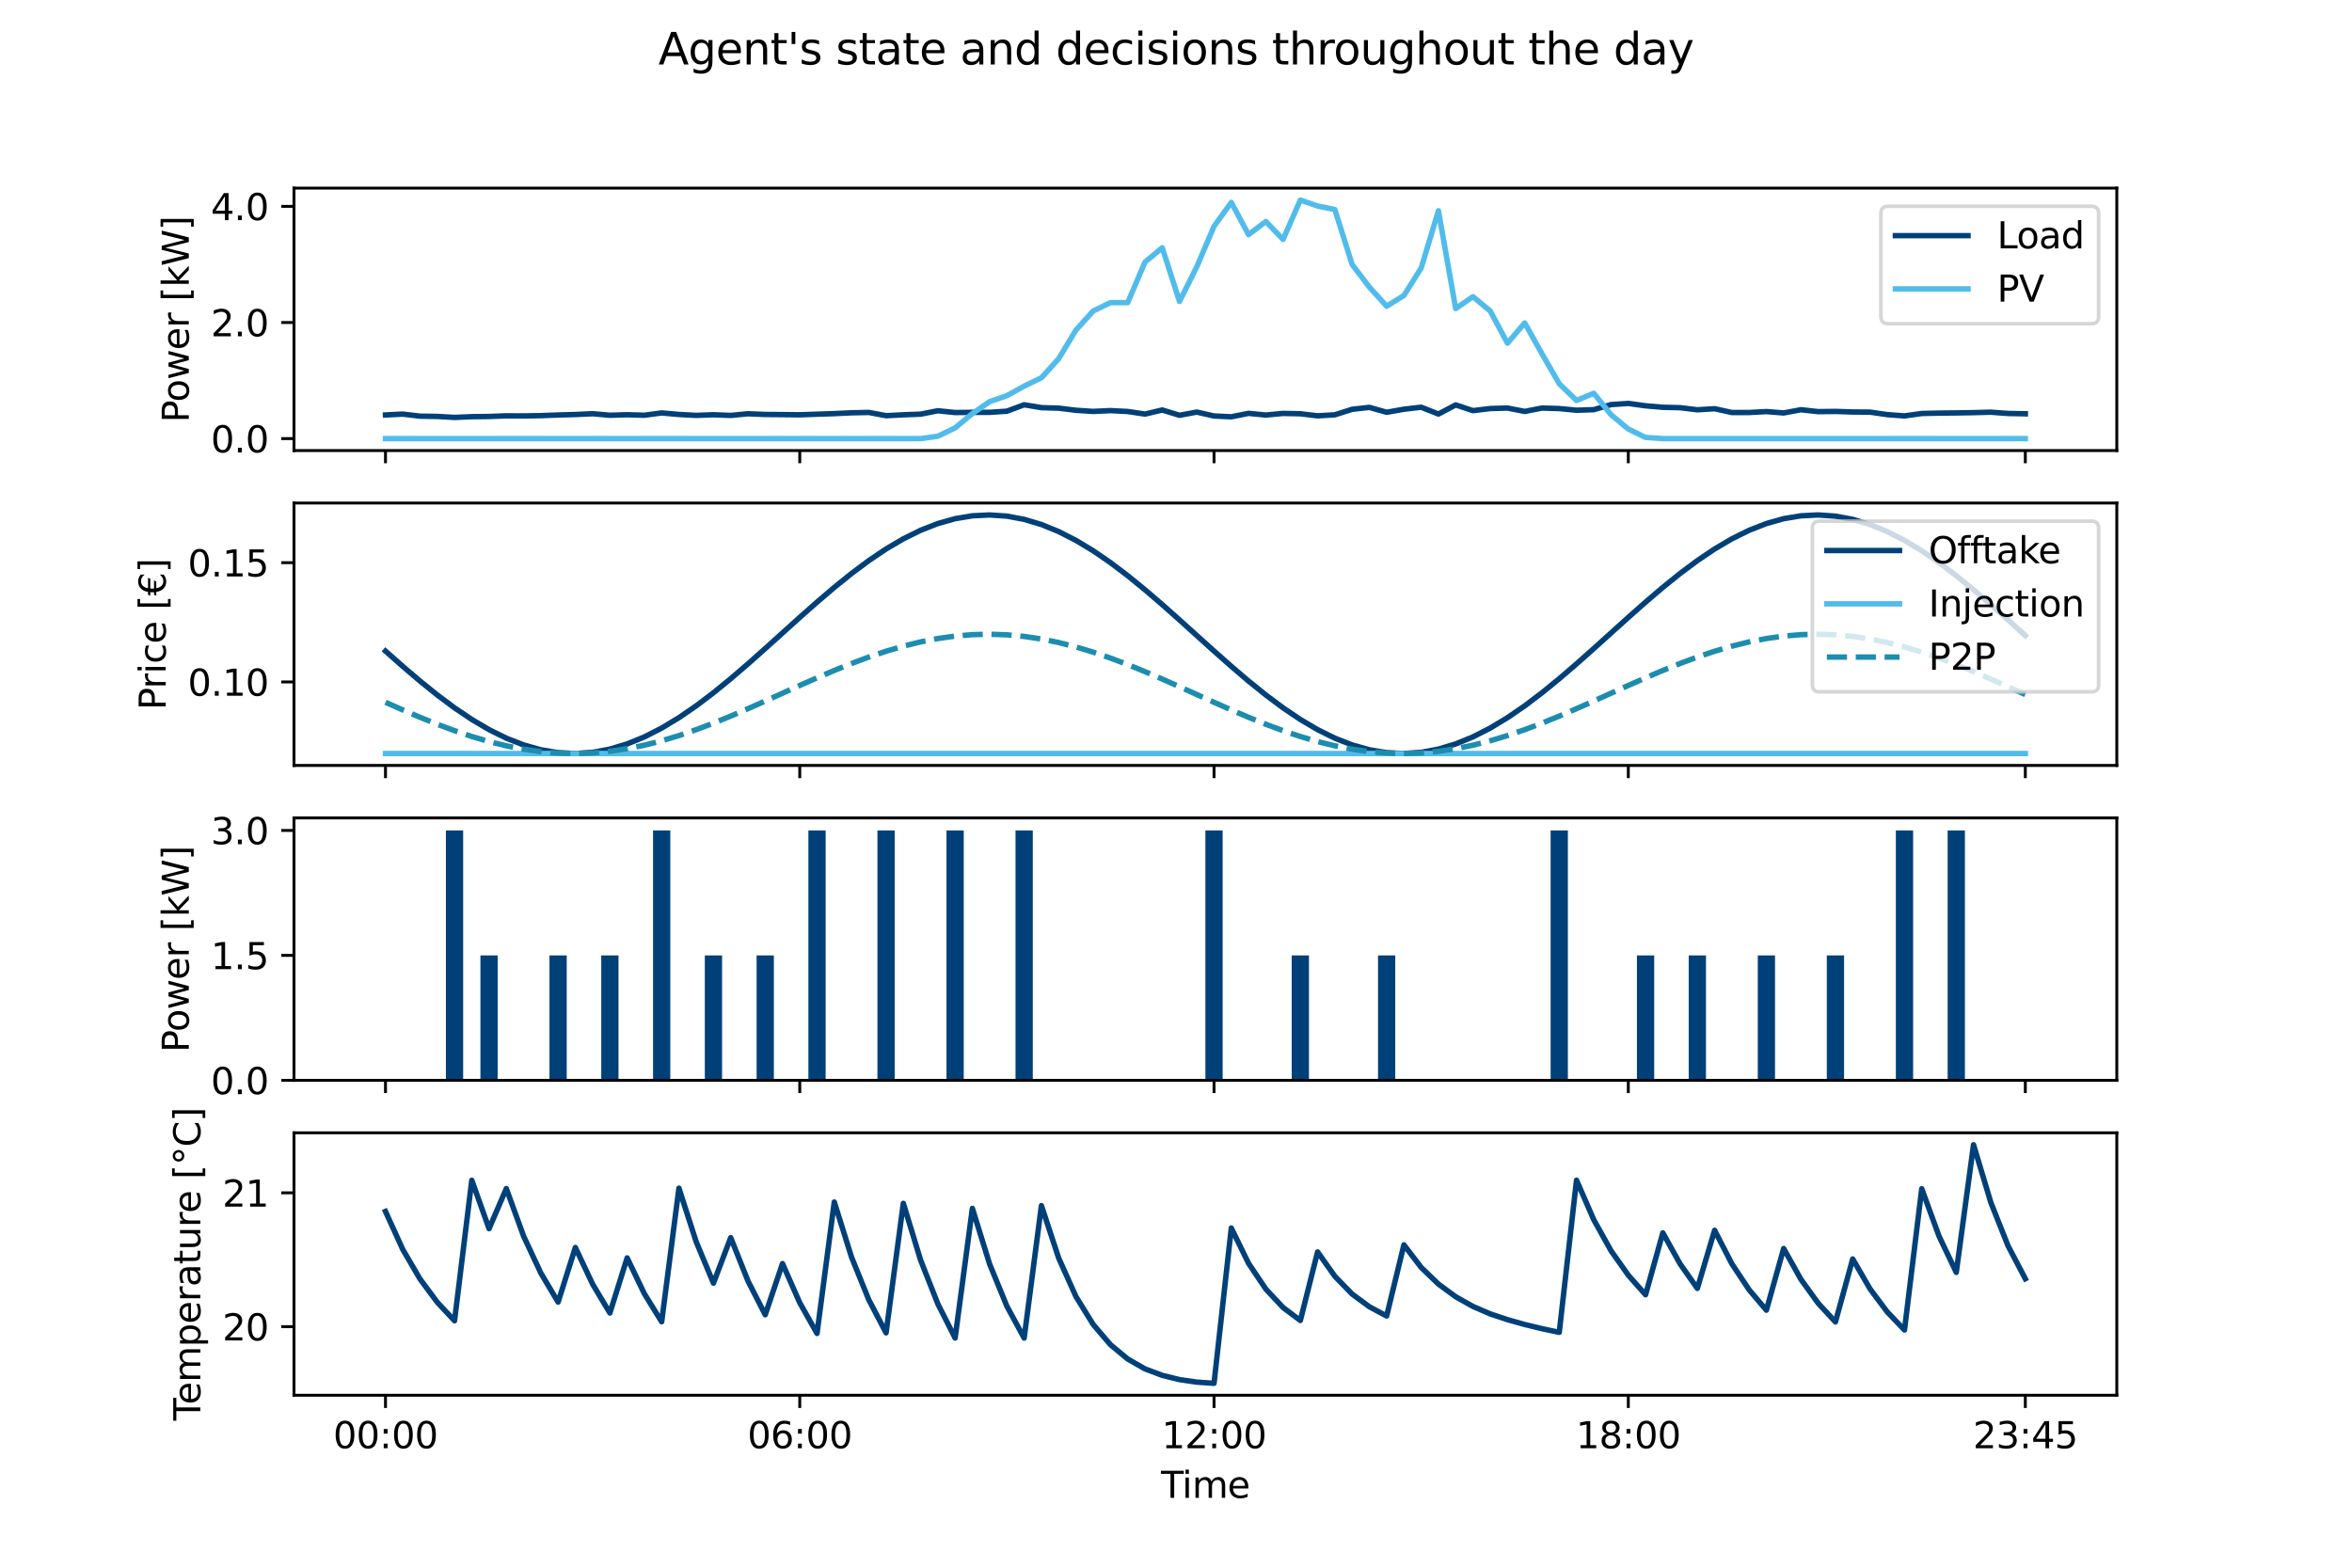 <?xml version="1.0" encoding="utf-8" standalone="no"?>
<!DOCTYPE svg PUBLIC "-//W3C//DTD SVG 1.1//EN"
  "http://www.w3.org/Graphics/SVG/1.1/DTD/svg11.dtd">
<svg xmlns:xlink="http://www.w3.org/1999/xlink" width="648pt" height="432pt" viewBox="0 0 648 432" xmlns="http://www.w3.org/2000/svg" version="1.1">
 <defs>
  <style type="text/css">*{stroke-linejoin: round; stroke-linecap: butt}</style>
 </defs>
 <g id="figure_1">
  <g id="patch_1">
   <path d="M 0 432 
L 648 432 
L 648 0 
L 0 0 
z
" style="fill: #ffffff"/>
  </g>
  <g id="axes_1">
   <g id="patch_2">
    <path d="M 81 124.153 
L 583.2 124.153 
L 583.2 51.84 
L 81 51.84 
z
" style="fill: #ffffff"/>
   </g>
   <g id="matplotlib.axis_1">
    <g id="xtick_1">
     <g id="line2d_1">
      <defs>
       <path id="m4c430e24b4" d="M 0 0 
L 0 3.5 
" style="stroke: #000000; stroke-width: 0.8"/>
      </defs>
      <g>
       <use xlink:href="#m4c430e24b4" x="106.205" y="124.153" style="stroke: #000000; stroke-width: 0.8"/>
      </g>
     </g>
    </g>
    <g id="xtick_2">
     <g id="line2d_2">
      <g>
       <use xlink:href="#m4c430e24b4" x="220.341" y="124.153" style="stroke: #000000; stroke-width: 0.8"/>
      </g>
     </g>
    </g>
    <g id="xtick_3">
     <g id="line2d_3">
      <g>
       <use xlink:href="#m4c430e24b4" x="334.478" y="124.153" style="stroke: #000000; stroke-width: 0.8"/>
      </g>
     </g>
    </g>
    <g id="xtick_4">
     <g id="line2d_4">
      <g>
       <use xlink:href="#m4c430e24b4" x="448.614" y="124.153" style="stroke: #000000; stroke-width: 0.8"/>
      </g>
     </g>
    </g>
    <g id="xtick_5">
     <g id="line2d_5">
      <g>
       <use xlink:href="#m4c430e24b4" x="557.995" y="124.153" style="stroke: #000000; stroke-width: 0.8"/>
      </g>
     </g>
    </g>
   </g>
   <g id="matplotlib.axis_2">
    <g id="ytick_1">
     <g id="line2d_6">
      <defs>
       <path id="m0fc4d11947" d="M 0 0 
L -3.5 0 
" style="stroke: #000000; stroke-width: 0.8"/>
      </defs>
      <g>
       <use xlink:href="#m0fc4d11947" x="81" y="120.866" style="stroke: #000000; stroke-width: 0.8"/>
      </g>
     </g>
     <g id="text_1">
      <!-- 0.0 -->
      <g transform="translate(58.097 124.665)scale(0.1 -0.1)">
       <defs>
        <path id="DejaVuSans-30" d="M 2034 4250 
Q 1547 4250 1301 3770 
Q 1056 3291 1056 2328 
Q 1056 1369 1301 889 
Q 1547 409 2034 409 
Q 2525 409 2770 889 
Q 3016 1369 3016 2328 
Q 3016 3291 2770 3770 
Q 2525 4250 2034 4250 
z
M 2034 4750 
Q 2819 4750 3233 4129 
Q 3647 3509 3647 2328 
Q 3647 1150 3233 529 
Q 2819 -91 2034 -91 
Q 1250 -91 836 529 
Q 422 1150 422 2328 
Q 422 3509 836 4129 
Q 1250 4750 2034 4750 
z
" transform="scale(0.016)"/>
        <path id="DejaVuSans-2e" d="M 684 794 
L 1344 794 
L 1344 0 
L 684 0 
L 684 794 
z
" transform="scale(0.016)"/>
       </defs>
       <use xlink:href="#DejaVuSans-30"/>
       <use xlink:href="#DejaVuSans-2e" x="63.623"/>
       <use xlink:href="#DejaVuSans-30" x="95.41"/>
      </g>
     </g>
    </g>
    <g id="ytick_2">
     <g id="line2d_7">
      <g>
       <use xlink:href="#m0fc4d11947" x="81" y="88.865" style="stroke: #000000; stroke-width: 0.8"/>
      </g>
     </g>
     <g id="text_2">
      <!-- 2.0 -->
      <g transform="translate(58.097 92.664)scale(0.1 -0.1)">
       <defs>
        <path id="DejaVuSans-32" d="M 1228 531 
L 3431 531 
L 3431 0 
L 469 0 
L 469 531 
Q 828 903 1448 1529 
Q 2069 2156 2228 2338 
Q 2531 2678 2651 2914 
Q 2772 3150 2772 3378 
Q 2772 3750 2511 3984 
Q 2250 4219 1831 4219 
Q 1534 4219 1204 4116 
Q 875 4013 500 3803 
L 500 4441 
Q 881 4594 1212 4672 
Q 1544 4750 1819 4750 
Q 2544 4750 2975 4387 
Q 3406 4025 3406 3419 
Q 3406 3131 3298 2873 
Q 3191 2616 2906 2266 
Q 2828 2175 2409 1742 
Q 1991 1309 1228 531 
z
" transform="scale(0.016)"/>
       </defs>
       <use xlink:href="#DejaVuSans-32"/>
       <use xlink:href="#DejaVuSans-2e" x="63.623"/>
       <use xlink:href="#DejaVuSans-30" x="95.41"/>
      </g>
     </g>
    </g>
    <g id="ytick_3">
     <g id="line2d_8">
      <g>
       <use xlink:href="#m0fc4d11947" x="81" y="56.863" style="stroke: #000000; stroke-width: 0.8"/>
      </g>
     </g>
     <g id="text_3">
      <!-- 4.0 -->
      <g transform="translate(58.097 60.662)scale(0.1 -0.1)">
       <defs>
        <path id="DejaVuSans-34" d="M 2419 4116 
L 825 1625 
L 2419 1625 
L 2419 4116 
z
M 2253 4666 
L 3047 4666 
L 3047 1625 
L 3713 1625 
L 3713 1100 
L 3047 1100 
L 3047 0 
L 2419 0 
L 2419 1100 
L 313 1100 
L 313 1709 
L 2253 4666 
z
" transform="scale(0.016)"/>
       </defs>
       <use xlink:href="#DejaVuSans-34"/>
       <use xlink:href="#DejaVuSans-2e" x="63.623"/>
       <use xlink:href="#DejaVuSans-30" x="95.41"/>
      </g>
     </g>
    </g>
    <g id="text_4">
     <!-- Power [kW] -->
     <g transform="translate(52.017 116.44)rotate(-90)scale(0.1 -0.1)">
      <defs>
       <path id="DejaVuSans-50" d="M 1259 4147 
L 1259 2394 
L 2053 2394 
Q 2494 2394 2734 2622 
Q 2975 2850 2975 3272 
Q 2975 3691 2734 3919 
Q 2494 4147 2053 4147 
L 1259 4147 
z
M 628 4666 
L 2053 4666 
Q 2838 4666 3239 4311 
Q 3641 3956 3641 3272 
Q 3641 2581 3239 2228 
Q 2838 1875 2053 1875 
L 1259 1875 
L 1259 0 
L 628 0 
L 628 4666 
z
" transform="scale(0.016)"/>
       <path id="DejaVuSans-6f" d="M 1959 3097 
Q 1497 3097 1228 2736 
Q 959 2375 959 1747 
Q 959 1119 1226 758 
Q 1494 397 1959 397 
Q 2419 397 2687 759 
Q 2956 1122 2956 1747 
Q 2956 2369 2687 2733 
Q 2419 3097 1959 3097 
z
M 1959 3584 
Q 2709 3584 3137 3096 
Q 3566 2609 3566 1747 
Q 3566 888 3137 398 
Q 2709 -91 1959 -91 
Q 1206 -91 779 398 
Q 353 888 353 1747 
Q 353 2609 779 3096 
Q 1206 3584 1959 3584 
z
" transform="scale(0.016)"/>
       <path id="DejaVuSans-77" d="M 269 3500 
L 844 3500 
L 1563 769 
L 2278 3500 
L 2956 3500 
L 3675 769 
L 4391 3500 
L 4966 3500 
L 4050 0 
L 3372 0 
L 2619 2869 
L 1863 0 
L 1184 0 
L 269 3500 
z
" transform="scale(0.016)"/>
       <path id="DejaVuSans-65" d="M 3597 1894 
L 3597 1613 
L 953 1613 
Q 991 1019 1311 708 
Q 1631 397 2203 397 
Q 2534 397 2845 478 
Q 3156 559 3463 722 
L 3463 178 
Q 3153 47 2828 -22 
Q 2503 -91 2169 -91 
Q 1331 -91 842 396 
Q 353 884 353 1716 
Q 353 2575 817 3079 
Q 1281 3584 2069 3584 
Q 2775 3584 3186 3129 
Q 3597 2675 3597 1894 
z
M 3022 2063 
Q 3016 2534 2758 2815 
Q 2500 3097 2075 3097 
Q 1594 3097 1305 2825 
Q 1016 2553 972 2059 
L 3022 2063 
z
" transform="scale(0.016)"/>
       <path id="DejaVuSans-72" d="M 2631 2963 
Q 2534 3019 2420 3045 
Q 2306 3072 2169 3072 
Q 1681 3072 1420 2755 
Q 1159 2438 1159 1844 
L 1159 0 
L 581 0 
L 581 3500 
L 1159 3500 
L 1159 2956 
Q 1341 3275 1631 3429 
Q 1922 3584 2338 3584 
Q 2397 3584 2469 3576 
Q 2541 3569 2628 3553 
L 2631 2963 
z
" transform="scale(0.016)"/>
       <path id="DejaVuSans-20" transform="scale(0.016)"/>
       <path id="DejaVuSans-5b" d="M 550 4863 
L 1875 4863 
L 1875 4416 
L 1125 4416 
L 1125 -397 
L 1875 -397 
L 1875 -844 
L 550 -844 
L 550 4863 
z
" transform="scale(0.016)"/>
       <path id="DejaVuSans-6b" d="M 581 4863 
L 1159 4863 
L 1159 1991 
L 2875 3500 
L 3609 3500 
L 1753 1863 
L 3688 0 
L 2938 0 
L 1159 1709 
L 1159 0 
L 581 0 
L 581 4863 
z
" transform="scale(0.016)"/>
       <path id="DejaVuSans-57" d="M 213 4666 
L 850 4666 
L 1831 722 
L 2809 4666 
L 3519 4666 
L 4500 722 
L 5478 4666 
L 6119 4666 
L 4947 0 
L 4153 0 
L 3169 4050 
L 2175 0 
L 1381 0 
L 213 4666 
z
" transform="scale(0.016)"/>
       <path id="DejaVuSans-5d" d="M 1947 4863 
L 1947 -844 
L 622 -844 
L 622 -397 
L 1369 -397 
L 1369 4416 
L 622 4416 
L 622 4863 
L 1947 4863 
z
" transform="scale(0.016)"/>
      </defs>
      <use xlink:href="#DejaVuSans-50"/>
      <use xlink:href="#DejaVuSans-6f" x="56.678"/>
      <use xlink:href="#DejaVuSans-77" x="117.859"/>
      <use xlink:href="#DejaVuSans-65" x="199.646"/>
      <use xlink:href="#DejaVuSans-72" x="261.17"/>
      <use xlink:href="#DejaVuSans-20" x="302.283"/>
      <use xlink:href="#DejaVuSans-5b" x="334.07"/>
      <use xlink:href="#DejaVuSans-6b" x="373.084"/>
      <use xlink:href="#DejaVuSans-57" x="430.994"/>
      <use xlink:href="#DejaVuSans-5d" x="529.871"/>
     </g>
    </g>
   </g>
   <g id="line2d_9">
    <path d="M 106.205 114.348 
L 110.961 114.112 
L 115.716 114.677 
L 120.472 114.756 
L 125.228 115.028 
L 129.984 114.824 
L 134.739 114.767 
L 139.495 114.588 
L 144.251 114.617 
L 149.006 114.534 
L 153.762 114.359 
L 158.518 114.227 
L 163.273 114.005 
L 168.029 114.43 
L 172.785 114.287 
L 177.54 114.423 
L 182.296 113.787 
L 187.052 114.212 
L 191.807 114.466 
L 196.563 114.291 
L 201.319 114.477 
L 206.074 114.016 
L 210.83 114.212 
L 215.586 114.248 
L 220.341 114.305 
L 225.097 114.137 
L 229.853 113.98 
L 234.609 113.754 
L 239.364 113.654 
L 244.12 114.549 
L 248.876 114.305 
L 253.631 114.126 
L 258.387 113.189 
L 263.143 113.679 
L 267.898 113.626 
L 272.654 113.629 
L 277.41 113.307 
L 282.165 111.536 
L 286.921 112.338 
L 291.677 112.474 
L 296.432 113.06 
L 301.188 113.372 
L 305.944 113.153 
L 310.699 113.393 
L 315.455 114.105 
L 320.211 112.978 
L 324.966 114.441 
L 329.722 113.554 
L 334.478 114.631 
L 339.234 114.853 
L 343.989 113.905 
L 348.745 114.37 
L 353.501 113.923 
L 358.256 114.019 
L 363.012 114.591 
L 367.768 114.305 
L 372.523 112.792 
L 377.279 112.259 
L 382.035 113.608 
L 386.79 112.767 
L 391.546 112.213 
L 396.302 114.094 
L 401.057 111.579 
L 405.813 113.157 
L 410.569 112.581 
L 415.324 112.445 
L 420.08 113.375 
L 424.836 112.445 
L 429.591 112.585 
L 434.347 113.046 
L 439.103 112.892 
L 443.859 111.49 
L 448.614 111.168 
L 453.37 111.826 
L 458.126 112.234 
L 462.881 112.345 
L 467.637 112.924 
L 472.393 112.628 
L 477.148 113.676 
L 481.904 113.672 
L 486.66 113.415 
L 491.415 113.797 
L 496.171 112.907 
L 500.927 113.432 
L 505.682 113.372 
L 510.438 113.533 
L 515.194 113.565 
L 519.949 114.255 
L 524.705 114.613 
L 529.461 113.944 
L 534.216 113.837 
L 538.972 113.787 
L 543.728 113.708 
L 548.484 113.583 
L 553.239 113.937 
L 557.995 114.026 
" clip-path="url(#p64ecd80d09)" style="fill: none; stroke: #004079; stroke-width: 1.5; stroke-linecap: square"/>
   </g>
   <g id="line2d_10">
    <path d="M 106.205 120.866 
L 110.961 120.866 
L 115.716 120.866 
L 120.472 120.866 
L 125.228 120.866 
L 129.984 120.866 
L 134.739 120.866 
L 139.495 120.866 
L 144.251 120.866 
L 149.006 120.866 
L 153.762 120.866 
L 158.518 120.866 
L 163.273 120.866 
L 168.029 120.866 
L 172.785 120.866 
L 177.54 120.866 
L 182.296 120.866 
L 187.052 120.866 
L 191.807 120.866 
L 196.563 120.866 
L 201.319 120.866 
L 206.074 120.866 
L 210.83 120.866 
L 215.586 120.866 
L 220.341 120.866 
L 225.097 120.866 
L 229.853 120.866 
L 234.609 120.866 
L 239.364 120.866 
L 244.12 120.866 
L 248.876 120.866 
L 253.631 120.866 
L 258.387 120.209 
L 263.143 117.908 
L 267.898 113.963 
L 272.654 110.677 
L 277.41 109.033 
L 282.165 106.403 
L 286.921 104.103 
L 291.677 98.843 
L 296.432 90.955 
L 301.188 85.696 
L 305.944 83.395 
L 310.699 83.395 
L 315.455 72.219 
L 320.211 68.275 
L 324.966 83.066 
L 329.722 73.534 
L 334.478 62.358 
L 339.234 55.784 
L 343.989 64.659 
L 348.745 61.043 
L 353.501 65.974 
L 358.256 55.127 
L 363.012 56.77 
L 367.768 57.757 
L 372.523 72.877 
L 377.279 79.122 
L 382.035 84.381 
L 386.79 81.423 
L 391.546 73.863 
L 396.302 58.085 
L 401.057 85.038 
L 405.813 81.751 
L 410.569 85.696 
L 415.324 94.57 
L 420.08 88.983 
L 424.836 97.529 
L 429.591 105.746 
L 434.347 110.348 
L 439.103 108.376 
L 443.859 114.292 
L 448.614 118.237 
L 453.37 120.537 
L 458.126 120.866 
L 462.881 120.866 
L 467.637 120.866 
L 472.393 120.866 
L 477.148 120.866 
L 481.904 120.866 
L 486.66 120.866 
L 491.415 120.866 
L 496.171 120.866 
L 500.927 120.866 
L 505.682 120.866 
L 510.438 120.866 
L 515.194 120.866 
L 519.949 120.866 
L 524.705 120.866 
L 529.461 120.866 
L 534.216 120.866 
L 538.972 120.866 
L 543.728 120.866 
L 548.484 120.866 
L 553.239 120.866 
L 557.995 120.866 
" clip-path="url(#p64ecd80d09)" style="fill: none; stroke: #51bceb; stroke-width: 1.5; stroke-linecap: square"/>
   </g>
   <g id="patch_3">
    <path d="M 81 124.153 
L 81 51.84 
" style="fill: none; stroke: #000000; stroke-width: 0.8; stroke-linejoin: miter; stroke-linecap: square"/>
   </g>
   <g id="patch_4">
    <path d="M 583.2 124.153 
L 583.2 51.84 
" style="fill: none; stroke: #000000; stroke-width: 0.8; stroke-linejoin: miter; stroke-linecap: square"/>
   </g>
   <g id="patch_5">
    <path d="M 81 124.153 
L 583.2 124.153 
" style="fill: none; stroke: #000000; stroke-width: 0.8; stroke-linejoin: miter; stroke-linecap: square"/>
   </g>
   <g id="patch_6">
    <path d="M 81 51.84 
L 583.2 51.84 
" style="fill: none; stroke: #000000; stroke-width: 0.8; stroke-linejoin: miter; stroke-linecap: square"/>
   </g>
   <g id="legend_1">
    <g id="patch_7">
     <path d="M 520.208 89.196 
L 576.2 89.196 
Q 578.2 89.196 578.2 87.196 
L 578.2 58.84 
Q 578.2 56.84 576.2 56.84 
L 520.208 56.84 
Q 518.208 56.84 518.208 58.84 
L 518.208 87.196 
Q 518.208 89.196 520.208 89.196 
z
" style="fill: #ffffff; opacity: 0.8; stroke: #cccccc; stroke-linejoin: miter"/>
    </g>
    <g id="line2d_11">
     <path d="M 522.208 64.938 
L 532.208 64.938 
L 542.208 64.938 
" style="fill: none; stroke: #004079; stroke-width: 1.5; stroke-linecap: square"/>
    </g>
    <g id="text_5">
     <!-- Load -->
     <g transform="translate(550.208 68.438)scale(0.1 -0.1)">
      <defs>
       <path id="DejaVuSans-4c" d="M 628 4666 
L 1259 4666 
L 1259 531 
L 3531 531 
L 3531 0 
L 628 0 
L 628 4666 
z
" transform="scale(0.016)"/>
       <path id="DejaVuSans-61" d="M 2194 1759 
Q 1497 1759 1228 1600 
Q 959 1441 959 1056 
Q 959 750 1161 570 
Q 1363 391 1709 391 
Q 2188 391 2477 730 
Q 2766 1069 2766 1631 
L 2766 1759 
L 2194 1759 
z
M 3341 1997 
L 3341 0 
L 2766 0 
L 2766 531 
Q 2569 213 2275 61 
Q 1981 -91 1556 -91 
Q 1019 -91 701 211 
Q 384 513 384 1019 
Q 384 1609 779 1909 
Q 1175 2209 1959 2209 
L 2766 2209 
L 2766 2266 
Q 2766 2663 2505 2880 
Q 2244 3097 1772 3097 
Q 1472 3097 1187 3025 
Q 903 2953 641 2809 
L 641 3341 
Q 956 3463 1253 3523 
Q 1550 3584 1831 3584 
Q 2591 3584 2966 3190 
Q 3341 2797 3341 1997 
z
" transform="scale(0.016)"/>
       <path id="DejaVuSans-64" d="M 2906 2969 
L 2906 4863 
L 3481 4863 
L 3481 0 
L 2906 0 
L 2906 525 
Q 2725 213 2448 61 
Q 2172 -91 1784 -91 
Q 1150 -91 751 415 
Q 353 922 353 1747 
Q 353 2572 751 3078 
Q 1150 3584 1784 3584 
Q 2172 3584 2448 3432 
Q 2725 3281 2906 2969 
z
M 947 1747 
Q 947 1113 1208 752 
Q 1469 391 1925 391 
Q 2381 391 2643 752 
Q 2906 1113 2906 1747 
Q 2906 2381 2643 2742 
Q 2381 3103 1925 3103 
Q 1469 3103 1208 2742 
Q 947 2381 947 1747 
z
" transform="scale(0.016)"/>
      </defs>
      <use xlink:href="#DejaVuSans-4c"/>
      <use xlink:href="#DejaVuSans-6f" x="53.963"/>
      <use xlink:href="#DejaVuSans-61" x="115.145"/>
      <use xlink:href="#DejaVuSans-64" x="176.424"/>
     </g>
    </g>
    <g id="line2d_12">
     <path d="M 522.208 79.617 
L 532.208 79.617 
L 542.208 79.617 
" style="fill: none; stroke: #51bceb; stroke-width: 1.5; stroke-linecap: square"/>
    </g>
    <g id="text_6">
     <!-- PV -->
     <g transform="translate(550.208 83.117)scale(0.1 -0.1)">
      <defs>
       <path id="DejaVuSans-56" d="M 1831 0 
L 50 4666 
L 709 4666 
L 2188 738 
L 3669 4666 
L 4325 4666 
L 2547 0 
L 1831 0 
z
" transform="scale(0.016)"/>
      </defs>
      <use xlink:href="#DejaVuSans-50"/>
      <use xlink:href="#DejaVuSans-56" x="60.303"/>
     </g>
    </g>
   </g>
  </g>
  <g id="axes_2">
   <g id="patch_8">
    <path d="M 81 210.929 
L 583.2 210.929 
L 583.2 138.616 
L 81 138.616 
z
" style="fill: #ffffff"/>
   </g>
   <g id="matplotlib.axis_3">
    <g id="xtick_6">
     <g id="line2d_13">
      <g>
       <use xlink:href="#m4c430e24b4" x="106.205" y="210.929" style="stroke: #000000; stroke-width: 0.8"/>
      </g>
     </g>
    </g>
    <g id="xtick_7">
     <g id="line2d_14">
      <g>
       <use xlink:href="#m4c430e24b4" x="220.341" y="210.929" style="stroke: #000000; stroke-width: 0.8"/>
      </g>
     </g>
    </g>
    <g id="xtick_8">
     <g id="line2d_15">
      <g>
       <use xlink:href="#m4c430e24b4" x="334.478" y="210.929" style="stroke: #000000; stroke-width: 0.8"/>
      </g>
     </g>
    </g>
    <g id="xtick_9">
     <g id="line2d_16">
      <g>
       <use xlink:href="#m4c430e24b4" x="448.614" y="210.929" style="stroke: #000000; stroke-width: 0.8"/>
      </g>
     </g>
    </g>
    <g id="xtick_10">
     <g id="line2d_17">
      <g>
       <use xlink:href="#m4c430e24b4" x="557.995" y="210.929" style="stroke: #000000; stroke-width: 0.8"/>
      </g>
     </g>
    </g>
   </g>
   <g id="matplotlib.axis_4">
    <g id="ytick_4">
     <g id="line2d_18">
      <g>
       <use xlink:href="#m0fc4d11947" x="81" y="187.921" style="stroke: #000000; stroke-width: 0.8"/>
      </g>
     </g>
     <g id="text_7">
      <!-- 0.10 -->
      <g transform="translate(51.734 191.72)scale(0.1 -0.1)">
       <defs>
        <path id="DejaVuSans-31" d="M 794 531 
L 1825 531 
L 1825 4091 
L 703 3866 
L 703 4441 
L 1819 4666 
L 2450 4666 
L 2450 531 
L 3481 531 
L 3481 0 
L 794 0 
L 794 531 
z
" transform="scale(0.016)"/>
       </defs>
       <use xlink:href="#DejaVuSans-30"/>
       <use xlink:href="#DejaVuSans-2e" x="63.623"/>
       <use xlink:href="#DejaVuSans-31" x="95.41"/>
       <use xlink:href="#DejaVuSans-30" x="159.033"/>
      </g>
     </g>
    </g>
    <g id="ytick_5">
     <g id="line2d_19">
      <g>
       <use xlink:href="#m0fc4d11947" x="81" y="155.049" style="stroke: #000000; stroke-width: 0.8"/>
      </g>
     </g>
     <g id="text_8">
      <!-- 0.15 -->
      <g transform="translate(51.734 158.849)scale(0.1 -0.1)">
       <defs>
        <path id="DejaVuSans-35" d="M 691 4666 
L 3169 4666 
L 3169 4134 
L 1269 4134 
L 1269 2991 
Q 1406 3038 1543 3061 
Q 1681 3084 1819 3084 
Q 2600 3084 3056 2656 
Q 3513 2228 3513 1497 
Q 3513 744 3044 326 
Q 2575 -91 1722 -91 
Q 1428 -91 1123 -41 
Q 819 9 494 109 
L 494 744 
Q 775 591 1075 516 
Q 1375 441 1709 441 
Q 2250 441 2565 725 
Q 2881 1009 2881 1497 
Q 2881 1984 2565 2268 
Q 2250 2553 1709 2553 
Q 1456 2553 1204 2497 
Q 953 2441 691 2322 
L 691 4666 
z
" transform="scale(0.016)"/>
       </defs>
       <use xlink:href="#DejaVuSans-30"/>
       <use xlink:href="#DejaVuSans-2e" x="63.623"/>
       <use xlink:href="#DejaVuSans-31" x="95.41"/>
       <use xlink:href="#DejaVuSans-35" x="159.033"/>
      </g>
     </g>
    </g>
    <g id="text_9">
     <!-- Price [€] -->
     <g transform="translate(45.655 195.642)rotate(-90)scale(0.1 -0.1)">
      <defs>
       <path id="DejaVuSans-69" d="M 603 3500 
L 1178 3500 
L 1178 0 
L 603 0 
L 603 3500 
z
M 603 4863 
L 1178 4863 
L 1178 4134 
L 603 4134 
L 603 4863 
z
" transform="scale(0.016)"/>
       <path id="DejaVuSans-63" d="M 3122 3366 
L 3122 2828 
Q 2878 2963 2633 3030 
Q 2388 3097 2138 3097 
Q 1578 3097 1268 2742 
Q 959 2388 959 1747 
Q 959 1106 1268 751 
Q 1578 397 2138 397 
Q 2388 397 2633 464 
Q 2878 531 3122 666 
L 3122 134 
Q 2881 22 2623 -34 
Q 2366 -91 2075 -91 
Q 1284 -91 818 406 
Q 353 903 353 1747 
Q 353 2603 823 3093 
Q 1294 3584 2113 3584 
Q 2378 3584 2631 3529 
Q 2884 3475 3122 3366 
z
" transform="scale(0.016)"/>
       <path id="DejaVuSans-20ac" d="M 3647 4306 
L 3647 3641 
Q 3363 3969 3098 4109 
Q 2834 4250 2516 4250 
Q 2025 4250 1709 3937 
Q 1394 3625 1294 3041 
L 3097 3041 
L 2925 2656 
L 1244 2656 
Q 1238 2581 1236 2509 
Q 1234 2438 1234 2328 
Q 1234 2228 1236 2156 
Q 1238 2084 1244 2009 
L 2638 2009 
L 2463 1625 
L 1294 1625 
Q 1394 1041 1709 725 
Q 2025 409 2516 409 
Q 2834 409 3098 550 
Q 3363 691 3647 1019 
L 3647 359 
Q 3369 134 3080 21 
Q 2791 -91 2491 -91 
Q 1750 -91 1267 362 
Q 784 816 659 1625 
L 0 1625 
L 172 2009 
L 606 2009 
Q 606 2081 604 2154 
Q 603 2228 603 2328 
Q 603 2438 604 2511 
Q 606 2584 606 2656 
L 0 2656 
L 172 3041 
L 659 3041 
Q 784 3844 1268 4297 
Q 1753 4750 2491 4750 
Q 2797 4750 3086 4639 
Q 3375 4528 3647 4306 
z
" transform="scale(0.016)"/>
      </defs>
      <use xlink:href="#DejaVuSans-50"/>
      <use xlink:href="#DejaVuSans-72" x="58.553"/>
      <use xlink:href="#DejaVuSans-69" x="99.666"/>
      <use xlink:href="#DejaVuSans-63" x="127.449"/>
      <use xlink:href="#DejaVuSans-65" x="182.43"/>
      <use xlink:href="#DejaVuSans-20" x="243.953"/>
      <use xlink:href="#DejaVuSans-5b" x="275.74"/>
      <use xlink:href="#DejaVuSans-20ac" x="314.754"/>
      <use xlink:href="#DejaVuSans-5d" x="378.377"/>
     </g>
    </g>
   </g>
   <g id="line2d_20">
    <path d="M 106.205 179.411 
L 110.961 183.619 
L 115.716 187.676 
L 120.472 191.511 
L 125.228 195.061 
L 129.984 198.263 
L 134.739 201.063 
L 139.495 203.414 
L 144.251 205.274 
L 149.006 206.613 
L 153.762 207.406 
L 158.518 207.642 
L 163.273 207.315 
L 168.029 206.431 
L 172.785 205.005 
L 177.54 203.062 
L 182.296 200.635 
L 187.052 197.766 
L 191.807 194.503 
L 196.563 190.903 
L 201.319 187.026 
L 206.074 182.94 
L 210.83 178.714 
L 215.586 174.421 
L 220.341 170.133 
L 225.097 165.925 
L 229.853 161.869 
L 234.609 158.033 
L 239.364 154.484 
L 244.12 151.281 
L 248.876 148.481 
L 253.631 146.131 
L 258.387 144.27 
L 263.143 142.932 
L 267.898 142.138 
L 272.654 141.903 
L 277.41 142.23 
L 282.165 143.114 
L 286.921 144.539 
L 291.677 146.482 
L 296.432 148.909 
L 301.188 151.778 
L 305.944 155.041 
L 310.699 158.642 
L 315.455 162.518 
L 320.211 166.604 
L 324.966 170.83 
L 329.722 175.124 
L 334.478 179.411 
L 339.234 183.619 
L 343.989 187.676 
L 348.745 191.511 
L 353.501 195.061 
L 358.256 198.263 
L 363.012 201.063 
L 367.768 203.414 
L 372.523 205.274 
L 377.279 206.613 
L 382.035 207.406 
L 386.79 207.642 
L 391.546 207.315 
L 396.302 206.431 
L 401.057 205.005 
L 405.813 203.062 
L 410.569 200.635 
L 415.324 197.766 
L 420.08 194.503 
L 424.836 190.903 
L 429.591 187.026 
L 434.347 182.94 
L 439.103 178.714 
L 443.859 174.421 
L 448.614 170.133 
L 453.37 165.925 
L 458.126 161.869 
L 462.881 158.033 
L 467.637 154.484 
L 472.393 151.281 
L 477.148 148.481 
L 481.904 146.131 
L 486.66 144.27 
L 491.415 142.932 
L 496.171 142.138 
L 500.927 141.903 
L 505.682 142.23 
L 510.438 143.114 
L 515.194 144.539 
L 519.949 146.482 
L 524.705 148.909 
L 529.461 151.778 
L 534.216 155.041 
L 538.972 158.642 
L 543.728 162.518 
L 548.484 166.604 
L 553.239 170.83 
L 557.995 175.124 
" clip-path="url(#p87acb96880)" style="fill: none; stroke: #004079; stroke-width: 1.5; stroke-linecap: square"/>
   </g>
   <g id="line2d_21">
    <path d="M 106.205 207.642 
L 110.961 207.642 
L 115.716 207.642 
L 120.472 207.642 
L 125.228 207.642 
L 129.984 207.642 
L 134.739 207.642 
L 139.495 207.642 
L 144.251 207.642 
L 149.006 207.642 
L 153.762 207.642 
L 158.518 207.642 
L 163.273 207.642 
L 168.029 207.642 
L 172.785 207.642 
L 177.54 207.642 
L 182.296 207.642 
L 187.052 207.642 
L 191.807 207.642 
L 196.563 207.642 
L 201.319 207.642 
L 206.074 207.642 
L 210.83 207.642 
L 215.586 207.642 
L 220.341 207.642 
L 225.097 207.642 
L 229.853 207.642 
L 234.609 207.642 
L 239.364 207.642 
L 244.12 207.642 
L 248.876 207.642 
L 253.631 207.642 
L 258.387 207.642 
L 263.143 207.642 
L 267.898 207.642 
L 272.654 207.642 
L 277.41 207.642 
L 282.165 207.642 
L 286.921 207.642 
L 291.677 207.642 
L 296.432 207.642 
L 301.188 207.642 
L 305.944 207.642 
L 310.699 207.642 
L 315.455 207.642 
L 320.211 207.642 
L 324.966 207.642 
L 329.722 207.642 
L 334.478 207.642 
L 339.234 207.642 
L 343.989 207.642 
L 348.745 207.642 
L 353.501 207.642 
L 358.256 207.642 
L 363.012 207.642 
L 367.768 207.642 
L 372.523 207.642 
L 377.279 207.642 
L 382.035 207.642 
L 386.79 207.642 
L 391.546 207.642 
L 396.302 207.642 
L 401.057 207.642 
L 405.813 207.642 
L 410.569 207.642 
L 415.324 207.642 
L 420.08 207.642 
L 424.836 207.642 
L 429.591 207.642 
L 434.347 207.642 
L 439.103 207.642 
L 443.859 207.642 
L 448.614 207.642 
L 453.37 207.642 
L 458.126 207.642 
L 462.881 207.642 
L 467.637 207.642 
L 472.393 207.642 
L 477.148 207.642 
L 481.904 207.642 
L 486.66 207.642 
L 491.415 207.642 
L 496.171 207.642 
L 500.927 207.642 
L 505.682 207.642 
L 510.438 207.642 
L 515.194 207.642 
L 519.949 207.642 
L 524.705 207.642 
L 529.461 207.642 
L 534.216 207.642 
L 538.972 207.642 
L 543.728 207.642 
L 548.484 207.642 
L 553.239 207.642 
L 557.995 207.642 
" clip-path="url(#p87acb96880)" style="fill: none; stroke: #51bceb; stroke-width: 1.5; stroke-linecap: square"/>
   </g>
   <g id="line2d_22">
    <path d="M 106.205 193.526 
L 110.961 195.63 
L 115.716 197.659 
L 120.472 199.577 
L 125.228 201.351 
L 129.984 202.952 
L 134.739 204.353 
L 139.495 205.528 
L 144.251 206.458 
L 149.006 207.127 
L 153.762 207.524 
L 158.518 207.642 
L 163.273 207.478 
L 168.029 207.036 
L 172.785 206.323 
L 177.54 205.352 
L 182.296 204.139 
L 187.052 202.704 
L 191.807 201.072 
L 196.563 199.272 
L 201.319 197.334 
L 206.074 195.291 
L 210.83 193.178 
L 215.586 191.031 
L 220.341 188.888 
L 225.097 186.784 
L 229.853 184.755 
L 234.609 182.837 
L 239.364 181.063 
L 244.12 179.462 
L 248.876 178.061 
L 253.631 176.886 
L 258.387 175.956 
L 263.143 175.287 
L 267.898 174.89 
L 272.654 174.772 
L 277.41 174.936 
L 282.165 175.378 
L 286.921 176.09 
L 291.677 177.062 
L 296.432 178.275 
L 301.188 179.71 
L 305.944 181.342 
L 310.699 183.142 
L 315.455 185.08 
L 320.211 187.123 
L 324.966 189.236 
L 329.722 191.383 
L 334.478 193.526 
L 339.234 195.63 
L 343.989 197.659 
L 348.745 199.577 
L 353.501 201.351 
L 358.256 202.952 
L 363.012 204.353 
L 367.768 205.528 
L 372.523 206.458 
L 377.279 207.127 
L 382.035 207.524 
L 386.79 207.642 
L 391.546 207.478 
L 396.302 207.036 
L 401.057 206.323 
L 405.813 205.352 
L 410.569 204.139 
L 415.324 202.704 
L 420.08 201.072 
L 424.836 199.272 
L 429.591 197.334 
L 434.347 195.291 
L 439.103 193.178 
L 443.859 191.031 
L 448.614 188.888 
L 453.37 186.784 
L 458.126 184.755 
L 462.881 182.837 
L 467.637 181.063 
L 472.393 179.462 
L 477.148 178.061 
L 481.904 176.886 
L 486.66 175.956 
L 491.415 175.287 
L 496.171 174.89 
L 500.927 174.772 
L 505.682 174.936 
L 510.438 175.378 
L 515.194 176.09 
L 519.949 177.062 
L 524.705 178.275 
L 529.461 179.71 
L 534.216 181.342 
L 538.972 183.142 
L 543.728 185.08 
L 548.484 187.123 
L 553.239 189.236 
L 557.995 191.383 
" clip-path="url(#p87acb96880)" style="fill: none; stroke-dasharray: 5.55,2.4; stroke-dashoffset: 0; stroke: #1d8daf; stroke-width: 1.5"/>
   </g>
   <g id="patch_9">
    <path d="M 81 210.929 
L 81 138.616 
" style="fill: none; stroke: #000000; stroke-width: 0.8; stroke-linejoin: miter; stroke-linecap: square"/>
   </g>
   <g id="patch_10">
    <path d="M 583.2 210.929 
L 583.2 138.616 
" style="fill: none; stroke: #000000; stroke-width: 0.8; stroke-linejoin: miter; stroke-linecap: square"/>
   </g>
   <g id="patch_11">
    <path d="M 81 210.929 
L 583.2 210.929 
" style="fill: none; stroke: #000000; stroke-width: 0.8; stroke-linejoin: miter; stroke-linecap: square"/>
   </g>
   <g id="patch_12">
    <path d="M 81 138.616 
L 583.2 138.616 
" style="fill: none; stroke: #000000; stroke-width: 0.8; stroke-linejoin: miter; stroke-linecap: square"/>
   </g>
   <g id="legend_2">
    <g id="patch_13">
     <path d="M 501.328 190.65 
L 576.2 190.65 
Q 578.2 190.65 578.2 188.65 
L 578.2 145.616 
Q 578.2 143.616 576.2 143.616 
L 501.328 143.616 
Q 499.328 143.616 499.328 145.616 
L 499.328 188.65 
Q 499.328 190.65 501.328 190.65 
z
" style="fill: #ffffff; opacity: 0.8; stroke: #cccccc; stroke-linejoin: miter"/>
    </g>
    <g id="line2d_23">
     <path d="M 503.328 151.714 
L 513.328 151.714 
L 523.328 151.714 
" style="fill: none; stroke: #004079; stroke-width: 1.5; stroke-linecap: square"/>
    </g>
    <g id="text_10">
     <!-- Offtake -->
     <g transform="translate(531.328 155.214)scale(0.1 -0.1)">
      <defs>
       <path id="DejaVuSans-4f" d="M 2522 4238 
Q 1834 4238 1429 3725 
Q 1025 3213 1025 2328 
Q 1025 1447 1429 934 
Q 1834 422 2522 422 
Q 3209 422 3611 934 
Q 4013 1447 4013 2328 
Q 4013 3213 3611 3725 
Q 3209 4238 2522 4238 
z
M 2522 4750 
Q 3503 4750 4090 4092 
Q 4678 3434 4678 2328 
Q 4678 1225 4090 567 
Q 3503 -91 2522 -91 
Q 1538 -91 948 565 
Q 359 1222 359 2328 
Q 359 3434 948 4092 
Q 1538 4750 2522 4750 
z
" transform="scale(0.016)"/>
       <path id="DejaVuSans-66" d="M 2375 4863 
L 2375 4384 
L 1825 4384 
Q 1516 4384 1395 4259 
Q 1275 4134 1275 3809 
L 1275 3500 
L 2222 3500 
L 2222 3053 
L 1275 3053 
L 1275 0 
L 697 0 
L 697 3053 
L 147 3053 
L 147 3500 
L 697 3500 
L 697 3744 
Q 697 4328 969 4595 
Q 1241 4863 1831 4863 
L 2375 4863 
z
" transform="scale(0.016)"/>
       <path id="DejaVuSans-74" d="M 1172 4494 
L 1172 3500 
L 2356 3500 
L 2356 3053 
L 1172 3053 
L 1172 1153 
Q 1172 725 1289 603 
Q 1406 481 1766 481 
L 2356 481 
L 2356 0 
L 1766 0 
Q 1100 0 847 248 
Q 594 497 594 1153 
L 594 3053 
L 172 3053 
L 172 3500 
L 594 3500 
L 594 4494 
L 1172 4494 
z
" transform="scale(0.016)"/>
      </defs>
      <use xlink:href="#DejaVuSans-4f"/>
      <use xlink:href="#DejaVuSans-66" x="78.711"/>
      <use xlink:href="#DejaVuSans-66" x="113.916"/>
      <use xlink:href="#DejaVuSans-74" x="147.371"/>
      <use xlink:href="#DejaVuSans-61" x="186.58"/>
      <use xlink:href="#DejaVuSans-6b" x="247.859"/>
      <use xlink:href="#DejaVuSans-65" x="302.145"/>
     </g>
    </g>
    <g id="line2d_24">
     <path d="M 503.328 166.392 
L 513.328 166.392 
L 523.328 166.392 
" style="fill: none; stroke: #51bceb; stroke-width: 1.5; stroke-linecap: square"/>
    </g>
    <g id="text_11">
     <!-- Injection -->
     <g transform="translate(531.328 169.892)scale(0.1 -0.1)">
      <defs>
       <path id="DejaVuSans-49" d="M 628 4666 
L 1259 4666 
L 1259 0 
L 628 0 
L 628 4666 
z
" transform="scale(0.016)"/>
       <path id="DejaVuSans-6e" d="M 3513 2113 
L 3513 0 
L 2938 0 
L 2938 2094 
Q 2938 2591 2744 2837 
Q 2550 3084 2163 3084 
Q 1697 3084 1428 2787 
Q 1159 2491 1159 1978 
L 1159 0 
L 581 0 
L 581 3500 
L 1159 3500 
L 1159 2956 
Q 1366 3272 1645 3428 
Q 1925 3584 2291 3584 
Q 2894 3584 3203 3211 
Q 3513 2838 3513 2113 
z
" transform="scale(0.016)"/>
       <path id="DejaVuSans-6a" d="M 603 3500 
L 1178 3500 
L 1178 -63 
Q 1178 -731 923 -1031 
Q 669 -1331 103 -1331 
L -116 -1331 
L -116 -844 
L 38 -844 
Q 366 -844 484 -692 
Q 603 -541 603 -63 
L 603 3500 
z
M 603 4863 
L 1178 4863 
L 1178 4134 
L 603 4134 
L 603 4863 
z
" transform="scale(0.016)"/>
      </defs>
      <use xlink:href="#DejaVuSans-49"/>
      <use xlink:href="#DejaVuSans-6e" x="29.492"/>
      <use xlink:href="#DejaVuSans-6a" x="92.871"/>
      <use xlink:href="#DejaVuSans-65" x="120.654"/>
      <use xlink:href="#DejaVuSans-63" x="182.178"/>
      <use xlink:href="#DejaVuSans-74" x="237.158"/>
      <use xlink:href="#DejaVuSans-69" x="276.367"/>
      <use xlink:href="#DejaVuSans-6f" x="304.15"/>
      <use xlink:href="#DejaVuSans-6e" x="365.332"/>
     </g>
    </g>
    <g id="line2d_25">
     <path d="M 503.328 181.07 
L 513.328 181.07 
L 523.328 181.07 
" style="fill: none; stroke-dasharray: 5.55,2.4; stroke-dashoffset: 0; stroke: #1d8daf; stroke-width: 1.5"/>
    </g>
    <g id="text_12">
     <!-- P2P -->
     <g transform="translate(531.328 184.57)scale(0.1 -0.1)">
      <use xlink:href="#DejaVuSans-50"/>
      <use xlink:href="#DejaVuSans-32" x="60.303"/>
      <use xlink:href="#DejaVuSans-50" x="123.926"/>
     </g>
    </g>
   </g>
  </g>
  <g id="axes_3">
   <g id="patch_14">
    <path d="M 81 297.704 
L 583.2 297.704 
L 583.2 225.391 
L 81 225.391 
z
" style="fill: #ffffff"/>
   </g>
   <g id="patch_15">
    <path d="M 103.827 297.704 
L 108.583 297.704 
L 108.583 297.704 
L 103.827 297.704 
z
" clip-path="url(#p2cbcc28baa)" style="fill: #004079"/>
   </g>
   <g id="patch_16">
    <path d="M 108.583 297.704 
L 113.339 297.704 
L 113.339 297.704 
L 108.583 297.704 
z
" clip-path="url(#p2cbcc28baa)" style="fill: #004079"/>
   </g>
   <g id="patch_17">
    <path d="M 113.339 297.704 
L 118.094 297.704 
L 118.094 297.704 
L 113.339 297.704 
z
" clip-path="url(#p2cbcc28baa)" style="fill: #004079"/>
   </g>
   <g id="patch_18">
    <path d="M 118.094 297.704 
L 122.85 297.704 
L 122.85 297.704 
L 118.094 297.704 
z
" clip-path="url(#p2cbcc28baa)" style="fill: #004079"/>
   </g>
   <g id="patch_19">
    <path d="M 122.85 297.704 
L 127.606 297.704 
L 127.606 228.835 
L 122.85 228.835 
z
" clip-path="url(#p2cbcc28baa)" style="fill: #004079"/>
   </g>
   <g id="patch_20">
    <path d="M 127.606 297.704 
L 132.361 297.704 
L 132.361 297.704 
L 127.606 297.704 
z
" clip-path="url(#p2cbcc28baa)" style="fill: #004079"/>
   </g>
   <g id="patch_21">
    <path d="M 132.361 297.704 
L 137.117 297.704 
L 137.117 263.27 
L 132.361 263.27 
z
" clip-path="url(#p2cbcc28baa)" style="fill: #004079"/>
   </g>
   <g id="patch_22">
    <path d="M 137.117 297.704 
L 141.873 297.704 
L 141.873 297.704 
L 137.117 297.704 
z
" clip-path="url(#p2cbcc28baa)" style="fill: #004079"/>
   </g>
   <g id="patch_23">
    <path d="M 141.873 297.704 
L 146.628 297.704 
L 146.628 297.704 
L 141.873 297.704 
z
" clip-path="url(#p2cbcc28baa)" style="fill: #004079"/>
   </g>
   <g id="patch_24">
    <path d="M 146.628 297.704 
L 151.384 297.704 
L 151.384 297.704 
L 146.628 297.704 
z
" clip-path="url(#p2cbcc28baa)" style="fill: #004079"/>
   </g>
   <g id="patch_25">
    <path d="M 151.384 297.704 
L 156.14 297.704 
L 156.14 263.27 
L 151.384 263.27 
z
" clip-path="url(#p2cbcc28baa)" style="fill: #004079"/>
   </g>
   <g id="patch_26">
    <path d="M 156.14 297.704 
L 160.895 297.704 
L 160.895 297.704 
L 156.14 297.704 
z
" clip-path="url(#p2cbcc28baa)" style="fill: #004079"/>
   </g>
   <g id="patch_27">
    <path d="M 160.895 297.704 
L 165.651 297.704 
L 165.651 297.704 
L 160.895 297.704 
z
" clip-path="url(#p2cbcc28baa)" style="fill: #004079"/>
   </g>
   <g id="patch_28">
    <path d="M 165.651 297.704 
L 170.407 297.704 
L 170.407 263.27 
L 165.651 263.27 
z
" clip-path="url(#p2cbcc28baa)" style="fill: #004079"/>
   </g>
   <g id="patch_29">
    <path d="M 170.407 297.704 
L 175.162 297.704 
L 175.162 297.704 
L 170.407 297.704 
z
" clip-path="url(#p2cbcc28baa)" style="fill: #004079"/>
   </g>
   <g id="patch_30">
    <path d="M 175.162 297.704 
L 179.918 297.704 
L 179.918 297.704 
L 175.162 297.704 
z
" clip-path="url(#p2cbcc28baa)" style="fill: #004079"/>
   </g>
   <g id="patch_31">
    <path d="M 179.918 297.704 
L 184.674 297.704 
L 184.674 228.835 
L 179.918 228.835 
z
" clip-path="url(#p2cbcc28baa)" style="fill: #004079"/>
   </g>
   <g id="patch_32">
    <path d="M 184.674 297.704 
L 189.43 297.704 
L 189.43 297.704 
L 184.674 297.704 
z
" clip-path="url(#p2cbcc28baa)" style="fill: #004079"/>
   </g>
   <g id="patch_33">
    <path d="M 189.43 297.704 
L 194.185 297.704 
L 194.185 297.704 
L 189.43 297.704 
z
" clip-path="url(#p2cbcc28baa)" style="fill: #004079"/>
   </g>
   <g id="patch_34">
    <path d="M 194.185 297.704 
L 198.941 297.704 
L 198.941 263.27 
L 194.185 263.27 
z
" clip-path="url(#p2cbcc28baa)" style="fill: #004079"/>
   </g>
   <g id="patch_35">
    <path d="M 198.941 297.704 
L 203.697 297.704 
L 203.697 297.704 
L 198.941 297.704 
z
" clip-path="url(#p2cbcc28baa)" style="fill: #004079"/>
   </g>
   <g id="patch_36">
    <path d="M 203.697 297.704 
L 208.452 297.704 
L 208.452 297.704 
L 203.697 297.704 
z
" clip-path="url(#p2cbcc28baa)" style="fill: #004079"/>
   </g>
   <g id="patch_37">
    <path d="M 208.452 297.704 
L 213.208 297.704 
L 213.208 263.27 
L 208.452 263.27 
z
" clip-path="url(#p2cbcc28baa)" style="fill: #004079"/>
   </g>
   <g id="patch_38">
    <path d="M 213.208 297.704 
L 217.964 297.704 
L 217.964 297.704 
L 213.208 297.704 
z
" clip-path="url(#p2cbcc28baa)" style="fill: #004079"/>
   </g>
   <g id="patch_39">
    <path d="M 217.964 297.704 
L 222.719 297.704 
L 222.719 297.704 
L 217.964 297.704 
z
" clip-path="url(#p2cbcc28baa)" style="fill: #004079"/>
   </g>
   <g id="patch_40">
    <path d="M 222.719 297.704 
L 227.475 297.704 
L 227.475 228.835 
L 222.719 228.835 
z
" clip-path="url(#p2cbcc28baa)" style="fill: #004079"/>
   </g>
   <g id="patch_41">
    <path d="M 227.475 297.704 
L 232.231 297.704 
L 232.231 297.704 
L 227.475 297.704 
z
" clip-path="url(#p2cbcc28baa)" style="fill: #004079"/>
   </g>
   <g id="patch_42">
    <path d="M 232.231 297.704 
L 236.986 297.704 
L 236.986 297.704 
L 232.231 297.704 
z
" clip-path="url(#p2cbcc28baa)" style="fill: #004079"/>
   </g>
   <g id="patch_43">
    <path d="M 236.986 297.704 
L 241.742 297.704 
L 241.742 297.704 
L 236.986 297.704 
z
" clip-path="url(#p2cbcc28baa)" style="fill: #004079"/>
   </g>
   <g id="patch_44">
    <path d="M 241.742 297.704 
L 246.498 297.704 
L 246.498 228.835 
L 241.742 228.835 
z
" clip-path="url(#p2cbcc28baa)" style="fill: #004079"/>
   </g>
   <g id="patch_45">
    <path d="M 246.498 297.704 
L 251.253 297.704 
L 251.253 297.704 
L 246.498 297.704 
z
" clip-path="url(#p2cbcc28baa)" style="fill: #004079"/>
   </g>
   <g id="patch_46">
    <path d="M 251.253 297.704 
L 256.009 297.704 
L 256.009 297.704 
L 251.253 297.704 
z
" clip-path="url(#p2cbcc28baa)" style="fill: #004079"/>
   </g>
   <g id="patch_47">
    <path d="M 256.009 297.704 
L 260.765 297.704 
L 260.765 297.704 
L 256.009 297.704 
z
" clip-path="url(#p2cbcc28baa)" style="fill: #004079"/>
   </g>
   <g id="patch_48">
    <path d="M 260.765 297.704 
L 265.52 297.704 
L 265.52 228.835 
L 260.765 228.835 
z
" clip-path="url(#p2cbcc28baa)" style="fill: #004079"/>
   </g>
   <g id="patch_49">
    <path d="M 265.52 297.704 
L 270.276 297.704 
L 270.276 297.704 
L 265.52 297.704 
z
" clip-path="url(#p2cbcc28baa)" style="fill: #004079"/>
   </g>
   <g id="patch_50">
    <path d="M 270.276 297.704 
L 275.032 297.704 
L 275.032 297.704 
L 270.276 297.704 
z
" clip-path="url(#p2cbcc28baa)" style="fill: #004079"/>
   </g>
   <g id="patch_51">
    <path d="M 275.032 297.704 
L 279.788 297.704 
L 279.788 297.704 
L 275.032 297.704 
z
" clip-path="url(#p2cbcc28baa)" style="fill: #004079"/>
   </g>
   <g id="patch_52">
    <path d="M 279.788 297.704 
L 284.543 297.704 
L 284.543 228.835 
L 279.788 228.835 
z
" clip-path="url(#p2cbcc28baa)" style="fill: #004079"/>
   </g>
   <g id="patch_53">
    <path d="M 284.543 297.704 
L 289.299 297.704 
L 289.299 297.704 
L 284.543 297.704 
z
" clip-path="url(#p2cbcc28baa)" style="fill: #004079"/>
   </g>
   <g id="patch_54">
    <path d="M 289.299 297.704 
L 294.055 297.704 
L 294.055 297.704 
L 289.299 297.704 
z
" clip-path="url(#p2cbcc28baa)" style="fill: #004079"/>
   </g>
   <g id="patch_55">
    <path d="M 294.055 297.704 
L 298.81 297.704 
L 298.81 297.704 
L 294.055 297.704 
z
" clip-path="url(#p2cbcc28baa)" style="fill: #004079"/>
   </g>
   <g id="patch_56">
    <path d="M 298.81 297.704 
L 303.566 297.704 
L 303.566 297.704 
L 298.81 297.704 
z
" clip-path="url(#p2cbcc28baa)" style="fill: #004079"/>
   </g>
   <g id="patch_57">
    <path d="M 303.566 297.704 
L 308.322 297.704 
L 308.322 297.704 
L 303.566 297.704 
z
" clip-path="url(#p2cbcc28baa)" style="fill: #004079"/>
   </g>
   <g id="patch_58">
    <path d="M 308.322 297.704 
L 313.077 297.704 
L 313.077 297.704 
L 308.322 297.704 
z
" clip-path="url(#p2cbcc28baa)" style="fill: #004079"/>
   </g>
   <g id="patch_59">
    <path d="M 313.077 297.704 
L 317.833 297.704 
L 317.833 297.704 
L 313.077 297.704 
z
" clip-path="url(#p2cbcc28baa)" style="fill: #004079"/>
   </g>
   <g id="patch_60">
    <path d="M 317.833 297.704 
L 322.589 297.704 
L 322.589 297.704 
L 317.833 297.704 
z
" clip-path="url(#p2cbcc28baa)" style="fill: #004079"/>
   </g>
   <g id="patch_61">
    <path d="M 322.589 297.704 
L 327.344 297.704 
L 327.344 297.704 
L 322.589 297.704 
z
" clip-path="url(#p2cbcc28baa)" style="fill: #004079"/>
   </g>
   <g id="patch_62">
    <path d="M 327.344 297.704 
L 332.1 297.704 
L 332.1 297.704 
L 327.344 297.704 
z
" clip-path="url(#p2cbcc28baa)" style="fill: #004079"/>
   </g>
   <g id="patch_63">
    <path d="M 332.1 297.704 
L 336.856 297.704 
L 336.856 228.835 
L 332.1 228.835 
z
" clip-path="url(#p2cbcc28baa)" style="fill: #004079"/>
   </g>
   <g id="patch_64">
    <path d="M 336.856 297.704 
L 341.611 297.704 
L 341.611 297.704 
L 336.856 297.704 
z
" clip-path="url(#p2cbcc28baa)" style="fill: #004079"/>
   </g>
   <g id="patch_65">
    <path d="M 341.611 297.704 
L 346.367 297.704 
L 346.367 297.704 
L 341.611 297.704 
z
" clip-path="url(#p2cbcc28baa)" style="fill: #004079"/>
   </g>
   <g id="patch_66">
    <path d="M 346.367 297.704 
L 351.123 297.704 
L 351.123 297.704 
L 346.367 297.704 
z
" clip-path="url(#p2cbcc28baa)" style="fill: #004079"/>
   </g>
   <g id="patch_67">
    <path d="M 351.123 297.704 
L 355.878 297.704 
L 355.878 297.704 
L 351.123 297.704 
z
" clip-path="url(#p2cbcc28baa)" style="fill: #004079"/>
   </g>
   <g id="patch_68">
    <path d="M 355.878 297.704 
L 360.634 297.704 
L 360.634 263.27 
L 355.878 263.27 
z
" clip-path="url(#p2cbcc28baa)" style="fill: #004079"/>
   </g>
   <g id="patch_69">
    <path d="M 360.634 297.704 
L 365.39 297.704 
L 365.39 297.704 
L 360.634 297.704 
z
" clip-path="url(#p2cbcc28baa)" style="fill: #004079"/>
   </g>
   <g id="patch_70">
    <path d="M 365.39 297.704 
L 370.145 297.704 
L 370.145 297.704 
L 365.39 297.704 
z
" clip-path="url(#p2cbcc28baa)" style="fill: #004079"/>
   </g>
   <g id="patch_71">
    <path d="M 370.145 297.704 
L 374.901 297.704 
L 374.901 297.704 
L 370.145 297.704 
z
" clip-path="url(#p2cbcc28baa)" style="fill: #004079"/>
   </g>
   <g id="patch_72">
    <path d="M 374.901 297.704 
L 379.657 297.704 
L 379.657 297.704 
L 374.901 297.704 
z
" clip-path="url(#p2cbcc28baa)" style="fill: #004079"/>
   </g>
   <g id="patch_73">
    <path d="M 379.657 297.704 
L 384.413 297.704 
L 384.413 263.27 
L 379.657 263.27 
z
" clip-path="url(#p2cbcc28baa)" style="fill: #004079"/>
   </g>
   <g id="patch_74">
    <path d="M 384.413 297.704 
L 389.168 297.704 
L 389.168 297.704 
L 384.413 297.704 
z
" clip-path="url(#p2cbcc28baa)" style="fill: #004079"/>
   </g>
   <g id="patch_75">
    <path d="M 389.168 297.704 
L 393.924 297.704 
L 393.924 297.704 
L 389.168 297.704 
z
" clip-path="url(#p2cbcc28baa)" style="fill: #004079"/>
   </g>
   <g id="patch_76">
    <path d="M 393.924 297.704 
L 398.68 297.704 
L 398.68 297.704 
L 393.924 297.704 
z
" clip-path="url(#p2cbcc28baa)" style="fill: #004079"/>
   </g>
   <g id="patch_77">
    <path d="M 398.68 297.704 
L 403.435 297.704 
L 403.435 297.704 
L 398.68 297.704 
z
" clip-path="url(#p2cbcc28baa)" style="fill: #004079"/>
   </g>
   <g id="patch_78">
    <path d="M 403.435 297.704 
L 408.191 297.704 
L 408.191 297.704 
L 403.435 297.704 
z
" clip-path="url(#p2cbcc28baa)" style="fill: #004079"/>
   </g>
   <g id="patch_79">
    <path d="M 408.191 297.704 
L 412.947 297.704 
L 412.947 297.704 
L 408.191 297.704 
z
" clip-path="url(#p2cbcc28baa)" style="fill: #004079"/>
   </g>
   <g id="patch_80">
    <path d="M 412.947 297.704 
L 417.702 297.704 
L 417.702 297.704 
L 412.947 297.704 
z
" clip-path="url(#p2cbcc28baa)" style="fill: #004079"/>
   </g>
   <g id="patch_81">
    <path d="M 417.702 297.704 
L 422.458 297.704 
L 422.458 297.704 
L 417.702 297.704 
z
" clip-path="url(#p2cbcc28baa)" style="fill: #004079"/>
   </g>
   <g id="patch_82">
    <path d="M 422.458 297.704 
L 427.214 297.704 
L 427.214 297.704 
L 422.458 297.704 
z
" clip-path="url(#p2cbcc28baa)" style="fill: #004079"/>
   </g>
   <g id="patch_83">
    <path d="M 427.214 297.704 
L 431.969 297.704 
L 431.969 228.835 
L 427.214 228.835 
z
" clip-path="url(#p2cbcc28baa)" style="fill: #004079"/>
   </g>
   <g id="patch_84">
    <path d="M 431.969 297.704 
L 436.725 297.704 
L 436.725 297.704 
L 431.969 297.704 
z
" clip-path="url(#p2cbcc28baa)" style="fill: #004079"/>
   </g>
   <g id="patch_85">
    <path d="M 436.725 297.704 
L 441.481 297.704 
L 441.481 297.704 
L 436.725 297.704 
z
" clip-path="url(#p2cbcc28baa)" style="fill: #004079"/>
   </g>
   <g id="patch_86">
    <path d="M 441.481 297.704 
L 446.236 297.704 
L 446.236 297.704 
L 441.481 297.704 
z
" clip-path="url(#p2cbcc28baa)" style="fill: #004079"/>
   </g>
   <g id="patch_87">
    <path d="M 446.236 297.704 
L 450.992 297.704 
L 450.992 297.704 
L 446.236 297.704 
z
" clip-path="url(#p2cbcc28baa)" style="fill: #004079"/>
   </g>
   <g id="patch_88">
    <path d="M 450.992 297.704 
L 455.748 297.704 
L 455.748 263.27 
L 450.992 263.27 
z
" clip-path="url(#p2cbcc28baa)" style="fill: #004079"/>
   </g>
   <g id="patch_89">
    <path d="M 455.748 297.704 
L 460.503 297.704 
L 460.503 297.704 
L 455.748 297.704 
z
" clip-path="url(#p2cbcc28baa)" style="fill: #004079"/>
   </g>
   <g id="patch_90">
    <path d="M 460.503 297.704 
L 465.259 297.704 
L 465.259 297.704 
L 460.503 297.704 
z
" clip-path="url(#p2cbcc28baa)" style="fill: #004079"/>
   </g>
   <g id="patch_91">
    <path d="M 465.259 297.704 
L 470.015 297.704 
L 470.015 263.27 
L 465.259 263.27 
z
" clip-path="url(#p2cbcc28baa)" style="fill: #004079"/>
   </g>
   <g id="patch_92">
    <path d="M 470.015 297.704 
L 474.77 297.704 
L 474.77 297.704 
L 470.015 297.704 
z
" clip-path="url(#p2cbcc28baa)" style="fill: #004079"/>
   </g>
   <g id="patch_93">
    <path d="M 474.77 297.704 
L 479.526 297.704 
L 479.526 297.704 
L 474.77 297.704 
z
" clip-path="url(#p2cbcc28baa)" style="fill: #004079"/>
   </g>
   <g id="patch_94">
    <path d="M 479.526 297.704 
L 484.282 297.704 
L 484.282 297.704 
L 479.526 297.704 
z
" clip-path="url(#p2cbcc28baa)" style="fill: #004079"/>
   </g>
   <g id="patch_95">
    <path d="M 484.282 297.704 
L 489.038 297.704 
L 489.038 263.27 
L 484.282 263.27 
z
" clip-path="url(#p2cbcc28baa)" style="fill: #004079"/>
   </g>
   <g id="patch_96">
    <path d="M 489.038 297.704 
L 493.793 297.704 
L 493.793 297.704 
L 489.038 297.704 
z
" clip-path="url(#p2cbcc28baa)" style="fill: #004079"/>
   </g>
   <g id="patch_97">
    <path d="M 493.793 297.704 
L 498.549 297.704 
L 498.549 297.704 
L 493.793 297.704 
z
" clip-path="url(#p2cbcc28baa)" style="fill: #004079"/>
   </g>
   <g id="patch_98">
    <path d="M 498.549 297.704 
L 503.305 297.704 
L 503.305 297.704 
L 498.549 297.704 
z
" clip-path="url(#p2cbcc28baa)" style="fill: #004079"/>
   </g>
   <g id="patch_99">
    <path d="M 503.305 297.704 
L 508.06 297.704 
L 508.06 263.27 
L 503.305 263.27 
z
" clip-path="url(#p2cbcc28baa)" style="fill: #004079"/>
   </g>
   <g id="patch_100">
    <path d="M 508.06 297.704 
L 512.816 297.704 
L 512.816 297.704 
L 508.06 297.704 
z
" clip-path="url(#p2cbcc28baa)" style="fill: #004079"/>
   </g>
   <g id="patch_101">
    <path d="M 512.816 297.704 
L 517.572 297.704 
L 517.572 297.704 
L 512.816 297.704 
z
" clip-path="url(#p2cbcc28baa)" style="fill: #004079"/>
   </g>
   <g id="patch_102">
    <path d="M 517.572 297.704 
L 522.327 297.704 
L 522.327 297.704 
L 517.572 297.704 
z
" clip-path="url(#p2cbcc28baa)" style="fill: #004079"/>
   </g>
   <g id="patch_103">
    <path d="M 522.327 297.704 
L 527.083 297.704 
L 527.083 228.835 
L 522.327 228.835 
z
" clip-path="url(#p2cbcc28baa)" style="fill: #004079"/>
   </g>
   <g id="patch_104">
    <path d="M 527.083 297.704 
L 531.839 297.704 
L 531.839 297.704 
L 527.083 297.704 
z
" clip-path="url(#p2cbcc28baa)" style="fill: #004079"/>
   </g>
   <g id="patch_105">
    <path d="M 531.839 297.704 
L 536.594 297.704 
L 536.594 297.704 
L 531.839 297.704 
z
" clip-path="url(#p2cbcc28baa)" style="fill: #004079"/>
   </g>
   <g id="patch_106">
    <path d="M 536.594 297.704 
L 541.35 297.704 
L 541.35 228.835 
L 536.594 228.835 
z
" clip-path="url(#p2cbcc28baa)" style="fill: #004079"/>
   </g>
   <g id="patch_107">
    <path d="M 541.35 297.704 
L 546.106 297.704 
L 546.106 297.704 
L 541.35 297.704 
z
" clip-path="url(#p2cbcc28baa)" style="fill: #004079"/>
   </g>
   <g id="patch_108">
    <path d="M 546.106 297.704 
L 550.861 297.704 
L 550.861 297.704 
L 546.106 297.704 
z
" clip-path="url(#p2cbcc28baa)" style="fill: #004079"/>
   </g>
   <g id="patch_109">
    <path d="M 550.861 297.704 
L 555.617 297.704 
L 555.617 297.704 
L 550.861 297.704 
z
" clip-path="url(#p2cbcc28baa)" style="fill: #004079"/>
   </g>
   <g id="patch_110">
    <path d="M 555.617 297.704 
L 560.373 297.704 
L 560.373 297.704 
L 555.617 297.704 
z
" clip-path="url(#p2cbcc28baa)" style="fill: #004079"/>
   </g>
   <g id="matplotlib.axis_5">
    <g id="xtick_11">
     <g id="line2d_26">
      <g>
       <use xlink:href="#m4c430e24b4" x="106.205" y="297.704" style="stroke: #000000; stroke-width: 0.8"/>
      </g>
     </g>
    </g>
    <g id="xtick_12">
     <g id="line2d_27">
      <g>
       <use xlink:href="#m4c430e24b4" x="220.341" y="297.704" style="stroke: #000000; stroke-width: 0.8"/>
      </g>
     </g>
    </g>
    <g id="xtick_13">
     <g id="line2d_28">
      <g>
       <use xlink:href="#m4c430e24b4" x="334.478" y="297.704" style="stroke: #000000; stroke-width: 0.8"/>
      </g>
     </g>
    </g>
    <g id="xtick_14">
     <g id="line2d_29">
      <g>
       <use xlink:href="#m4c430e24b4" x="448.614" y="297.704" style="stroke: #000000; stroke-width: 0.8"/>
      </g>
     </g>
    </g>
    <g id="xtick_15">
     <g id="line2d_30">
      <g>
       <use xlink:href="#m4c430e24b4" x="557.995" y="297.704" style="stroke: #000000; stroke-width: 0.8"/>
      </g>
     </g>
    </g>
   </g>
   <g id="matplotlib.axis_6">
    <g id="ytick_6">
     <g id="line2d_31">
      <g>
       <use xlink:href="#m0fc4d11947" x="81" y="297.704" style="stroke: #000000; stroke-width: 0.8"/>
      </g>
     </g>
     <g id="text_13">
      <!-- 0.0 -->
      <g transform="translate(58.097 301.504)scale(0.1 -0.1)">
       <use xlink:href="#DejaVuSans-30"/>
       <use xlink:href="#DejaVuSans-2e" x="63.623"/>
       <use xlink:href="#DejaVuSans-30" x="95.41"/>
      </g>
     </g>
    </g>
    <g id="ytick_7">
     <g id="line2d_32">
      <g>
       <use xlink:href="#m0fc4d11947" x="81" y="263.27" style="stroke: #000000; stroke-width: 0.8"/>
      </g>
     </g>
     <g id="text_14">
      <!-- 1.5 -->
      <g transform="translate(58.097 267.069)scale(0.1 -0.1)">
       <use xlink:href="#DejaVuSans-31"/>
       <use xlink:href="#DejaVuSans-2e" x="63.623"/>
       <use xlink:href="#DejaVuSans-35" x="95.41"/>
      </g>
     </g>
    </g>
    <g id="ytick_8">
     <g id="line2d_33">
      <g>
       <use xlink:href="#m0fc4d11947" x="81" y="228.835" style="stroke: #000000; stroke-width: 0.8"/>
      </g>
     </g>
     <g id="text_15">
      <!-- 3.0 -->
      <g transform="translate(58.097 232.634)scale(0.1 -0.1)">
       <defs>
        <path id="DejaVuSans-33" d="M 2597 2516 
Q 3050 2419 3304 2112 
Q 3559 1806 3559 1356 
Q 3559 666 3084 287 
Q 2609 -91 1734 -91 
Q 1441 -91 1130 -33 
Q 819 25 488 141 
L 488 750 
Q 750 597 1062 519 
Q 1375 441 1716 441 
Q 2309 441 2620 675 
Q 2931 909 2931 1356 
Q 2931 1769 2642 2001 
Q 2353 2234 1838 2234 
L 1294 2234 
L 1294 2753 
L 1863 2753 
Q 2328 2753 2575 2939 
Q 2822 3125 2822 3475 
Q 2822 3834 2567 4026 
Q 2313 4219 1838 4219 
Q 1578 4219 1281 4162 
Q 984 4106 628 3988 
L 628 4550 
Q 988 4650 1302 4700 
Q 1616 4750 1894 4750 
Q 2613 4750 3031 4423 
Q 3450 4097 3450 3541 
Q 3450 3153 3228 2886 
Q 3006 2619 2597 2516 
z
" transform="scale(0.016)"/>
       </defs>
       <use xlink:href="#DejaVuSans-33"/>
       <use xlink:href="#DejaVuSans-2e" x="63.623"/>
       <use xlink:href="#DejaVuSans-30" x="95.41"/>
      </g>
     </g>
    </g>
    <g id="text_16">
     <!-- Power [kW] -->
     <g transform="translate(52.017 289.992)rotate(-90)scale(0.1 -0.1)">
      <use xlink:href="#DejaVuSans-50"/>
      <use xlink:href="#DejaVuSans-6f" x="56.678"/>
      <use xlink:href="#DejaVuSans-77" x="117.859"/>
      <use xlink:href="#DejaVuSans-65" x="199.646"/>
      <use xlink:href="#DejaVuSans-72" x="261.17"/>
      <use xlink:href="#DejaVuSans-20" x="302.283"/>
      <use xlink:href="#DejaVuSans-5b" x="334.07"/>
      <use xlink:href="#DejaVuSans-6b" x="373.084"/>
      <use xlink:href="#DejaVuSans-57" x="430.994"/>
      <use xlink:href="#DejaVuSans-5d" x="529.871"/>
     </g>
    </g>
   </g>
   <g id="patch_111">
    <path d="M 81 297.704 
L 81 225.391 
" style="fill: none; stroke: #000000; stroke-width: 0.8; stroke-linejoin: miter; stroke-linecap: square"/>
   </g>
   <g id="patch_112">
    <path d="M 583.2 297.704 
L 583.2 225.391 
" style="fill: none; stroke: #000000; stroke-width: 0.8; stroke-linejoin: miter; stroke-linecap: square"/>
   </g>
   <g id="patch_113">
    <path d="M 81 297.704 
L 583.2 297.704 
" style="fill: none; stroke: #000000; stroke-width: 0.8; stroke-linejoin: miter; stroke-linecap: square"/>
   </g>
   <g id="patch_114">
    <path d="M 81 225.391 
L 583.2 225.391 
" style="fill: none; stroke: #000000; stroke-width: 0.8; stroke-linejoin: miter; stroke-linecap: square"/>
   </g>
  </g>
  <g id="axes_4">
   <g id="patch_115">
    <path d="M 81 384.48 
L 583.2 384.48 
L 583.2 312.167 
L 81 312.167 
z
" style="fill: #ffffff"/>
   </g>
   <g id="matplotlib.axis_7">
    <g id="xtick_16">
     <g id="line2d_34">
      <g>
       <use xlink:href="#m4c430e24b4" x="106.205" y="384.48" style="stroke: #000000; stroke-width: 0.8"/>
      </g>
     </g>
     <g id="text_17">
      <!-- 00:00 -->
      <g transform="translate(91.796 399.078)scale(0.1 -0.1)">
       <defs>
        <path id="DejaVuSans-3a" d="M 750 794 
L 1409 794 
L 1409 0 
L 750 0 
L 750 794 
z
M 750 3309 
L 1409 3309 
L 1409 2516 
L 750 2516 
L 750 3309 
z
" transform="scale(0.016)"/>
       </defs>
       <use xlink:href="#DejaVuSans-30"/>
       <use xlink:href="#DejaVuSans-30" x="63.623"/>
       <use xlink:href="#DejaVuSans-3a" x="127.246"/>
       <use xlink:href="#DejaVuSans-30" x="160.938"/>
       <use xlink:href="#DejaVuSans-30" x="224.561"/>
      </g>
     </g>
    </g>
    <g id="xtick_17">
     <g id="line2d_35">
      <g>
       <use xlink:href="#m4c430e24b4" x="220.341" y="384.48" style="stroke: #000000; stroke-width: 0.8"/>
      </g>
     </g>
     <g id="text_18">
      <!-- 06:00 -->
      <g transform="translate(205.932 399.078)scale(0.1 -0.1)">
       <defs>
        <path id="DejaVuSans-36" d="M 2113 2584 
Q 1688 2584 1439 2293 
Q 1191 2003 1191 1497 
Q 1191 994 1439 701 
Q 1688 409 2113 409 
Q 2538 409 2786 701 
Q 3034 994 3034 1497 
Q 3034 2003 2786 2293 
Q 2538 2584 2113 2584 
z
M 3366 4563 
L 3366 3988 
Q 3128 4100 2886 4159 
Q 2644 4219 2406 4219 
Q 1781 4219 1451 3797 
Q 1122 3375 1075 2522 
Q 1259 2794 1537 2939 
Q 1816 3084 2150 3084 
Q 2853 3084 3261 2657 
Q 3669 2231 3669 1497 
Q 3669 778 3244 343 
Q 2819 -91 2113 -91 
Q 1303 -91 875 529 
Q 447 1150 447 2328 
Q 447 3434 972 4092 
Q 1497 4750 2381 4750 
Q 2619 4750 2861 4703 
Q 3103 4656 3366 4563 
z
" transform="scale(0.016)"/>
       </defs>
       <use xlink:href="#DejaVuSans-30"/>
       <use xlink:href="#DejaVuSans-36" x="63.623"/>
       <use xlink:href="#DejaVuSans-3a" x="127.246"/>
       <use xlink:href="#DejaVuSans-30" x="160.938"/>
       <use xlink:href="#DejaVuSans-30" x="224.561"/>
      </g>
     </g>
    </g>
    <g id="xtick_18">
     <g id="line2d_36">
      <g>
       <use xlink:href="#m4c430e24b4" x="334.478" y="384.48" style="stroke: #000000; stroke-width: 0.8"/>
      </g>
     </g>
     <g id="text_19">
      <!-- 12:00 -->
      <g transform="translate(320.068 399.078)scale(0.1 -0.1)">
       <use xlink:href="#DejaVuSans-31"/>
       <use xlink:href="#DejaVuSans-32" x="63.623"/>
       <use xlink:href="#DejaVuSans-3a" x="127.246"/>
       <use xlink:href="#DejaVuSans-30" x="160.938"/>
       <use xlink:href="#DejaVuSans-30" x="224.561"/>
      </g>
     </g>
    </g>
    <g id="xtick_19">
     <g id="line2d_37">
      <g>
       <use xlink:href="#m4c430e24b4" x="448.614" y="384.48" style="stroke: #000000; stroke-width: 0.8"/>
      </g>
     </g>
     <g id="text_20">
      <!-- 18:00 -->
      <g transform="translate(434.205 399.078)scale(0.1 -0.1)">
       <defs>
        <path id="DejaVuSans-38" d="M 2034 2216 
Q 1584 2216 1326 1975 
Q 1069 1734 1069 1313 
Q 1069 891 1326 650 
Q 1584 409 2034 409 
Q 2484 409 2743 651 
Q 3003 894 3003 1313 
Q 3003 1734 2745 1975 
Q 2488 2216 2034 2216 
z
M 1403 2484 
Q 997 2584 770 2862 
Q 544 3141 544 3541 
Q 544 4100 942 4425 
Q 1341 4750 2034 4750 
Q 2731 4750 3128 4425 
Q 3525 4100 3525 3541 
Q 3525 3141 3298 2862 
Q 3072 2584 2669 2484 
Q 3125 2378 3379 2068 
Q 3634 1759 3634 1313 
Q 3634 634 3220 271 
Q 2806 -91 2034 -91 
Q 1263 -91 848 271 
Q 434 634 434 1313 
Q 434 1759 690 2068 
Q 947 2378 1403 2484 
z
M 1172 3481 
Q 1172 3119 1398 2916 
Q 1625 2713 2034 2713 
Q 2441 2713 2670 2916 
Q 2900 3119 2900 3481 
Q 2900 3844 2670 4047 
Q 2441 4250 2034 4250 
Q 1625 4250 1398 4047 
Q 1172 3844 1172 3481 
z
" transform="scale(0.016)"/>
       </defs>
       <use xlink:href="#DejaVuSans-31"/>
       <use xlink:href="#DejaVuSans-38" x="63.623"/>
       <use xlink:href="#DejaVuSans-3a" x="127.246"/>
       <use xlink:href="#DejaVuSans-30" x="160.938"/>
       <use xlink:href="#DejaVuSans-30" x="224.561"/>
      </g>
     </g>
    </g>
    <g id="xtick_20">
     <g id="line2d_38">
      <g>
       <use xlink:href="#m4c430e24b4" x="557.995" y="384.48" style="stroke: #000000; stroke-width: 0.8"/>
      </g>
     </g>
     <g id="text_21">
      <!-- 23:45 -->
      <g transform="translate(543.586 399.078)scale(0.1 -0.1)">
       <use xlink:href="#DejaVuSans-32"/>
       <use xlink:href="#DejaVuSans-33" x="63.623"/>
       <use xlink:href="#DejaVuSans-3a" x="127.246"/>
       <use xlink:href="#DejaVuSans-34" x="160.938"/>
       <use xlink:href="#DejaVuSans-35" x="224.561"/>
      </g>
     </g>
    </g>
    <g id="text_22">
     <!-- Time -->
     <g transform="translate(319.866 412.757)scale(0.1 -0.1)">
      <defs>
       <path id="DejaVuSans-54" d="M -19 4666 
L 3928 4666 
L 3928 4134 
L 2272 4134 
L 2272 0 
L 1638 0 
L 1638 4134 
L -19 4134 
L -19 4666 
z
" transform="scale(0.016)"/>
       <path id="DejaVuSans-6d" d="M 3328 2828 
Q 3544 3216 3844 3400 
Q 4144 3584 4550 3584 
Q 5097 3584 5394 3201 
Q 5691 2819 5691 2113 
L 5691 0 
L 5113 0 
L 5113 2094 
Q 5113 2597 4934 2840 
Q 4756 3084 4391 3084 
Q 3944 3084 3684 2787 
Q 3425 2491 3425 1978 
L 3425 0 
L 2847 0 
L 2847 2094 
Q 2847 2600 2669 2842 
Q 2491 3084 2119 3084 
Q 1678 3084 1418 2786 
Q 1159 2488 1159 1978 
L 1159 0 
L 581 0 
L 581 3500 
L 1159 3500 
L 1159 2956 
Q 1356 3278 1631 3431 
Q 1906 3584 2284 3584 
Q 2666 3584 2933 3390 
Q 3200 3197 3328 2828 
z
" transform="scale(0.016)"/>
      </defs>
      <use xlink:href="#DejaVuSans-54"/>
      <use xlink:href="#DejaVuSans-69" x="57.959"/>
      <use xlink:href="#DejaVuSans-6d" x="85.742"/>
      <use xlink:href="#DejaVuSans-65" x="183.154"/>
     </g>
    </g>
   </g>
   <g id="matplotlib.axis_8">
    <g id="ytick_9">
     <g id="line2d_39">
      <g>
       <use xlink:href="#m0fc4d11947" x="81" y="365.576" style="stroke: #000000; stroke-width: 0.8"/>
      </g>
     </g>
     <g id="text_23">
      <!-- 20 -->
      <g transform="translate(61.275 369.375)scale(0.1 -0.1)">
       <use xlink:href="#DejaVuSans-32"/>
       <use xlink:href="#DejaVuSans-30" x="63.623"/>
      </g>
     </g>
    </g>
    <g id="ytick_10">
     <g id="line2d_40">
      <g>
       <use xlink:href="#m0fc4d11947" x="81" y="328.7" style="stroke: #000000; stroke-width: 0.8"/>
      </g>
     </g>
     <g id="text_24">
      <!-- 21 -->
      <g transform="translate(61.275 332.499)scale(0.1 -0.1)">
       <use xlink:href="#DejaVuSans-32"/>
       <use xlink:href="#DejaVuSans-31" x="63.623"/>
      </g>
     </g>
    </g>
    <g id="text_25">
     <!-- Temperature [°C] -->
     <g transform="translate(55.195 391.475)rotate(-90)scale(0.1 -0.1)">
      <defs>
       <path id="DejaVuSans-70" d="M 1159 525 
L 1159 -1331 
L 581 -1331 
L 581 3500 
L 1159 3500 
L 1159 2969 
Q 1341 3281 1617 3432 
Q 1894 3584 2278 3584 
Q 2916 3584 3314 3078 
Q 3713 2572 3713 1747 
Q 3713 922 3314 415 
Q 2916 -91 2278 -91 
Q 1894 -91 1617 61 
Q 1341 213 1159 525 
z
M 3116 1747 
Q 3116 2381 2855 2742 
Q 2594 3103 2138 3103 
Q 1681 3103 1420 2742 
Q 1159 2381 1159 1747 
Q 1159 1113 1420 752 
Q 1681 391 2138 391 
Q 2594 391 2855 752 
Q 3116 1113 3116 1747 
z
" transform="scale(0.016)"/>
       <path id="DejaVuSans-75" d="M 544 1381 
L 544 3500 
L 1119 3500 
L 1119 1403 
Q 1119 906 1312 657 
Q 1506 409 1894 409 
Q 2359 409 2629 706 
Q 2900 1003 2900 1516 
L 2900 3500 
L 3475 3500 
L 3475 0 
L 2900 0 
L 2900 538 
Q 2691 219 2414 64 
Q 2138 -91 1772 -91 
Q 1169 -91 856 284 
Q 544 659 544 1381 
z
M 1991 3584 
L 1991 3584 
z
" transform="scale(0.016)"/>
       <path id="DejaVuSans-b0" d="M 1600 4347 
Q 1350 4347 1178 4173 
Q 1006 4000 1006 3750 
Q 1006 3503 1178 3333 
Q 1350 3163 1600 3163 
Q 1850 3163 2022 3333 
Q 2194 3503 2194 3750 
Q 2194 3997 2020 4172 
Q 1847 4347 1600 4347 
z
M 1600 4750 
Q 1800 4750 1984 4673 
Q 2169 4597 2303 4453 
Q 2447 4313 2519 4134 
Q 2591 3956 2591 3750 
Q 2591 3338 2302 3052 
Q 2013 2766 1594 2766 
Q 1172 2766 890 3047 
Q 609 3328 609 3750 
Q 609 4169 896 4459 
Q 1184 4750 1600 4750 
z
" transform="scale(0.016)"/>
       <path id="DejaVuSans-43" d="M 4122 4306 
L 4122 3641 
Q 3803 3938 3442 4084 
Q 3081 4231 2675 4231 
Q 1875 4231 1450 3742 
Q 1025 3253 1025 2328 
Q 1025 1406 1450 917 
Q 1875 428 2675 428 
Q 3081 428 3442 575 
Q 3803 722 4122 1019 
L 4122 359 
Q 3791 134 3420 21 
Q 3050 -91 2638 -91 
Q 1578 -91 968 557 
Q 359 1206 359 2328 
Q 359 3453 968 4101 
Q 1578 4750 2638 4750 
Q 3056 4750 3426 4639 
Q 3797 4528 4122 4306 
z
" transform="scale(0.016)"/>
      </defs>
      <use xlink:href="#DejaVuSans-54"/>
      <use xlink:href="#DejaVuSans-65" x="44.084"/>
      <use xlink:href="#DejaVuSans-6d" x="105.607"/>
      <use xlink:href="#DejaVuSans-70" x="203.02"/>
      <use xlink:href="#DejaVuSans-65" x="266.496"/>
      <use xlink:href="#DejaVuSans-72" x="328.02"/>
      <use xlink:href="#DejaVuSans-61" x="369.133"/>
      <use xlink:href="#DejaVuSans-74" x="430.412"/>
      <use xlink:href="#DejaVuSans-75" x="469.621"/>
      <use xlink:href="#DejaVuSans-72" x="533"/>
      <use xlink:href="#DejaVuSans-65" x="571.863"/>
      <use xlink:href="#DejaVuSans-20" x="633.387"/>
      <use xlink:href="#DejaVuSans-5b" x="665.174"/>
      <use xlink:href="#DejaVuSans-b0" x="704.188"/>
      <use xlink:href="#DejaVuSans-43" x="754.188"/>
      <use xlink:href="#DejaVuSans-5d" x="824.012"/>
     </g>
    </g>
   </g>
   <g id="line2d_41">
    <path d="M 106.205 333.827 
L 110.961 344.29 
L 115.716 352.443 
L 120.472 358.856 
L 125.228 363.96 
L 129.984 325.232 
L 134.739 338.58 
L 139.495 327.528 
L 144.251 340.625 
L 149.006 350.811 
L 153.762 358.819 
L 158.518 343.765 
L 163.273 353.868 
L 168.029 361.82 
L 172.785 346.628 
L 177.54 356.529 
L 182.296 364.229 
L 187.052 327.425 
L 191.807 342.191 
L 196.563 353.599 
L 201.319 341.055 
L 206.074 352.996 
L 210.83 362.302 
L 215.586 348.201 
L 220.341 358.996 
L 225.097 367.443 
L 229.853 331.234 
L 234.609 346.44 
L 239.364 358.171 
L 244.12 367.284 
L 248.876 331.604 
L 253.631 347.234 
L 258.387 359.312 
L 263.143 368.714 
L 267.898 332.999 
L 272.654 348.345 
L 277.41 359.945 
L 282.165 368.721 
L 286.921 332.227 
L 291.677 346.674 
L 296.432 357.282 
L 301.188 364.986 
L 305.944 370.552 
L 310.699 374.499 
L 315.455 377.218 
L 320.211 379.004 
L 324.966 380.17 
L 329.722 380.863 
L 334.478 381.193 
L 339.234 338.398 
L 343.989 348.13 
L 348.745 355.217 
L 353.501 360.304 
L 358.256 363.879 
L 363.012 344.99 
L 367.768 351.701 
L 372.523 356.589 
L 377.279 360.098 
L 382.035 362.643 
L 386.79 343.035 
L 391.546 349.262 
L 396.302 353.844 
L 401.057 357.337 
L 405.813 360.009 
L 410.569 362.061 
L 415.324 363.647 
L 420.08 364.985 
L 424.836 366.137 
L 429.591 367.15 
L 434.347 325.216 
L 439.103 336.134 
L 443.859 344.664 
L 448.614 351.399 
L 453.37 356.786 
L 458.126 339.725 
L 462.881 348.282 
L 467.637 355.04 
L 472.393 339.022 
L 477.148 348.264 
L 481.904 355.431 
L 486.66 361.038 
L 491.415 344.048 
L 496.171 352.54 
L 500.927 359.127 
L 505.682 364.279 
L 510.438 346.928 
L 515.194 355.142 
L 519.949 361.511 
L 524.705 366.491 
L 529.461 327.58 
L 534.216 340.631 
L 538.972 350.619 
L 543.728 315.454 
L 548.484 331.329 
L 553.239 343.319 
L 557.995 352.38 
" clip-path="url(#p804ac65426)" style="fill: none; stroke: #004079; stroke-width: 1.5; stroke-linecap: square"/>
   </g>
   <g id="patch_116">
    <path d="M 81 384.48 
L 81 312.167 
" style="fill: none; stroke: #000000; stroke-width: 0.8; stroke-linejoin: miter; stroke-linecap: square"/>
   </g>
   <g id="patch_117">
    <path d="M 583.2 384.48 
L 583.2 312.167 
" style="fill: none; stroke: #000000; stroke-width: 0.8; stroke-linejoin: miter; stroke-linecap: square"/>
   </g>
   <g id="patch_118">
    <path d="M 81 384.48 
L 583.2 384.48 
" style="fill: none; stroke: #000000; stroke-width: 0.8; stroke-linejoin: miter; stroke-linecap: square"/>
   </g>
   <g id="patch_119">
    <path d="M 81 312.167 
L 583.2 312.167 
" style="fill: none; stroke: #000000; stroke-width: 0.8; stroke-linejoin: miter; stroke-linecap: square"/>
   </g>
  </g>
  <g id="text_26">
   <!-- Agent's state and decisions throughout the day -->
   <g transform="translate(181.397 17.758)scale(0.12 -0.12)">
    <defs>
     <path id="DejaVuSans-41" d="M 2188 4044 
L 1331 1722 
L 3047 1722 
L 2188 4044 
z
M 1831 4666 
L 2547 4666 
L 4325 0 
L 3669 0 
L 3244 1197 
L 1141 1197 
L 716 0 
L 50 0 
L 1831 4666 
z
" transform="scale(0.016)"/>
     <path id="DejaVuSans-67" d="M 2906 1791 
Q 2906 2416 2648 2759 
Q 2391 3103 1925 3103 
Q 1463 3103 1205 2759 
Q 947 2416 947 1791 
Q 947 1169 1205 825 
Q 1463 481 1925 481 
Q 2391 481 2648 825 
Q 2906 1169 2906 1791 
z
M 3481 434 
Q 3481 -459 3084 -895 
Q 2688 -1331 1869 -1331 
Q 1566 -1331 1297 -1286 
Q 1028 -1241 775 -1147 
L 775 -588 
Q 1028 -725 1275 -790 
Q 1522 -856 1778 -856 
Q 2344 -856 2625 -561 
Q 2906 -266 2906 331 
L 2906 616 
Q 2728 306 2450 153 
Q 2172 0 1784 0 
Q 1141 0 747 490 
Q 353 981 353 1791 
Q 353 2603 747 3093 
Q 1141 3584 1784 3584 
Q 2172 3584 2450 3431 
Q 2728 3278 2906 2969 
L 2906 3500 
L 3481 3500 
L 3481 434 
z
" transform="scale(0.016)"/>
     <path id="DejaVuSans-27" d="M 1147 4666 
L 1147 2931 
L 616 2931 
L 616 4666 
L 1147 4666 
z
" transform="scale(0.016)"/>
     <path id="DejaVuSans-73" d="M 2834 3397 
L 2834 2853 
Q 2591 2978 2328 3040 
Q 2066 3103 1784 3103 
Q 1356 3103 1142 2972 
Q 928 2841 928 2578 
Q 928 2378 1081 2264 
Q 1234 2150 1697 2047 
L 1894 2003 
Q 2506 1872 2764 1633 
Q 3022 1394 3022 966 
Q 3022 478 2636 193 
Q 2250 -91 1575 -91 
Q 1294 -91 989 -36 
Q 684 19 347 128 
L 347 722 
Q 666 556 975 473 
Q 1284 391 1588 391 
Q 1994 391 2212 530 
Q 2431 669 2431 922 
Q 2431 1156 2273 1281 
Q 2116 1406 1581 1522 
L 1381 1569 
Q 847 1681 609 1914 
Q 372 2147 372 2553 
Q 372 3047 722 3315 
Q 1072 3584 1716 3584 
Q 2034 3584 2315 3537 
Q 2597 3491 2834 3397 
z
" transform="scale(0.016)"/>
     <path id="DejaVuSans-68" d="M 3513 2113 
L 3513 0 
L 2938 0 
L 2938 2094 
Q 2938 2591 2744 2837 
Q 2550 3084 2163 3084 
Q 1697 3084 1428 2787 
Q 1159 2491 1159 1978 
L 1159 0 
L 581 0 
L 581 4863 
L 1159 4863 
L 1159 2956 
Q 1366 3272 1645 3428 
Q 1925 3584 2291 3584 
Q 2894 3584 3203 3211 
Q 3513 2838 3513 2113 
z
" transform="scale(0.016)"/>
     <path id="DejaVuSans-79" d="M 2059 -325 
Q 1816 -950 1584 -1140 
Q 1353 -1331 966 -1331 
L 506 -1331 
L 506 -850 
L 844 -850 
Q 1081 -850 1212 -737 
Q 1344 -625 1503 -206 
L 1606 56 
L 191 3500 
L 800 3500 
L 1894 763 
L 2988 3500 
L 3597 3500 
L 2059 -325 
z
" transform="scale(0.016)"/>
    </defs>
    <use xlink:href="#DejaVuSans-41"/>
    <use xlink:href="#DejaVuSans-67" x="68.408"/>
    <use xlink:href="#DejaVuSans-65" x="131.885"/>
    <use xlink:href="#DejaVuSans-6e" x="193.408"/>
    <use xlink:href="#DejaVuSans-74" x="256.787"/>
    <use xlink:href="#DejaVuSans-27" x="295.996"/>
    <use xlink:href="#DejaVuSans-73" x="323.486"/>
    <use xlink:href="#DejaVuSans-20" x="375.586"/>
    <use xlink:href="#DejaVuSans-73" x="407.373"/>
    <use xlink:href="#DejaVuSans-74" x="459.473"/>
    <use xlink:href="#DejaVuSans-61" x="498.682"/>
    <use xlink:href="#DejaVuSans-74" x="559.961"/>
    <use xlink:href="#DejaVuSans-65" x="599.17"/>
    <use xlink:href="#DejaVuSans-20" x="660.693"/>
    <use xlink:href="#DejaVuSans-61" x="692.48"/>
    <use xlink:href="#DejaVuSans-6e" x="753.76"/>
    <use xlink:href="#DejaVuSans-64" x="817.139"/>
    <use xlink:href="#DejaVuSans-20" x="880.615"/>
    <use xlink:href="#DejaVuSans-64" x="912.402"/>
    <use xlink:href="#DejaVuSans-65" x="975.879"/>
    <use xlink:href="#DejaVuSans-63" x="1037.402"/>
    <use xlink:href="#DejaVuSans-69" x="1092.383"/>
    <use xlink:href="#DejaVuSans-73" x="1120.166"/>
    <use xlink:href="#DejaVuSans-69" x="1172.266"/>
    <use xlink:href="#DejaVuSans-6f" x="1200.049"/>
    <use xlink:href="#DejaVuSans-6e" x="1261.23"/>
    <use xlink:href="#DejaVuSans-73" x="1324.609"/>
    <use xlink:href="#DejaVuSans-20" x="1376.709"/>
    <use xlink:href="#DejaVuSans-74" x="1408.496"/>
    <use xlink:href="#DejaVuSans-68" x="1447.705"/>
    <use xlink:href="#DejaVuSans-72" x="1511.084"/>
    <use xlink:href="#DejaVuSans-6f" x="1549.947"/>
    <use xlink:href="#DejaVuSans-75" x="1611.129"/>
    <use xlink:href="#DejaVuSans-67" x="1674.508"/>
    <use xlink:href="#DejaVuSans-68" x="1737.984"/>
    <use xlink:href="#DejaVuSans-6f" x="1801.363"/>
    <use xlink:href="#DejaVuSans-75" x="1862.545"/>
    <use xlink:href="#DejaVuSans-74" x="1925.924"/>
    <use xlink:href="#DejaVuSans-20" x="1965.133"/>
    <use xlink:href="#DejaVuSans-74" x="1996.92"/>
    <use xlink:href="#DejaVuSans-68" x="2036.129"/>
    <use xlink:href="#DejaVuSans-65" x="2099.508"/>
    <use xlink:href="#DejaVuSans-20" x="2161.031"/>
    <use xlink:href="#DejaVuSans-64" x="2192.818"/>
    <use xlink:href="#DejaVuSans-61" x="2256.295"/>
    <use xlink:href="#DejaVuSans-79" x="2317.574"/>
   </g>
  </g>
 </g>
 <defs>
  <clipPath id="p64ecd80d09">
   <rect x="81" y="51.84" width="502.2" height="72.313"/>
  </clipPath>
  <clipPath id="p87acb96880">
   <rect x="81" y="138.616" width="502.2" height="72.313"/>
  </clipPath>
  <clipPath id="p2cbcc28baa">
   <rect x="81" y="225.391" width="502.2" height="72.313"/>
  </clipPath>
  <clipPath id="p804ac65426">
   <rect x="81" y="312.167" width="502.2" height="72.313"/>
  </clipPath>
 </defs>
</svg>

